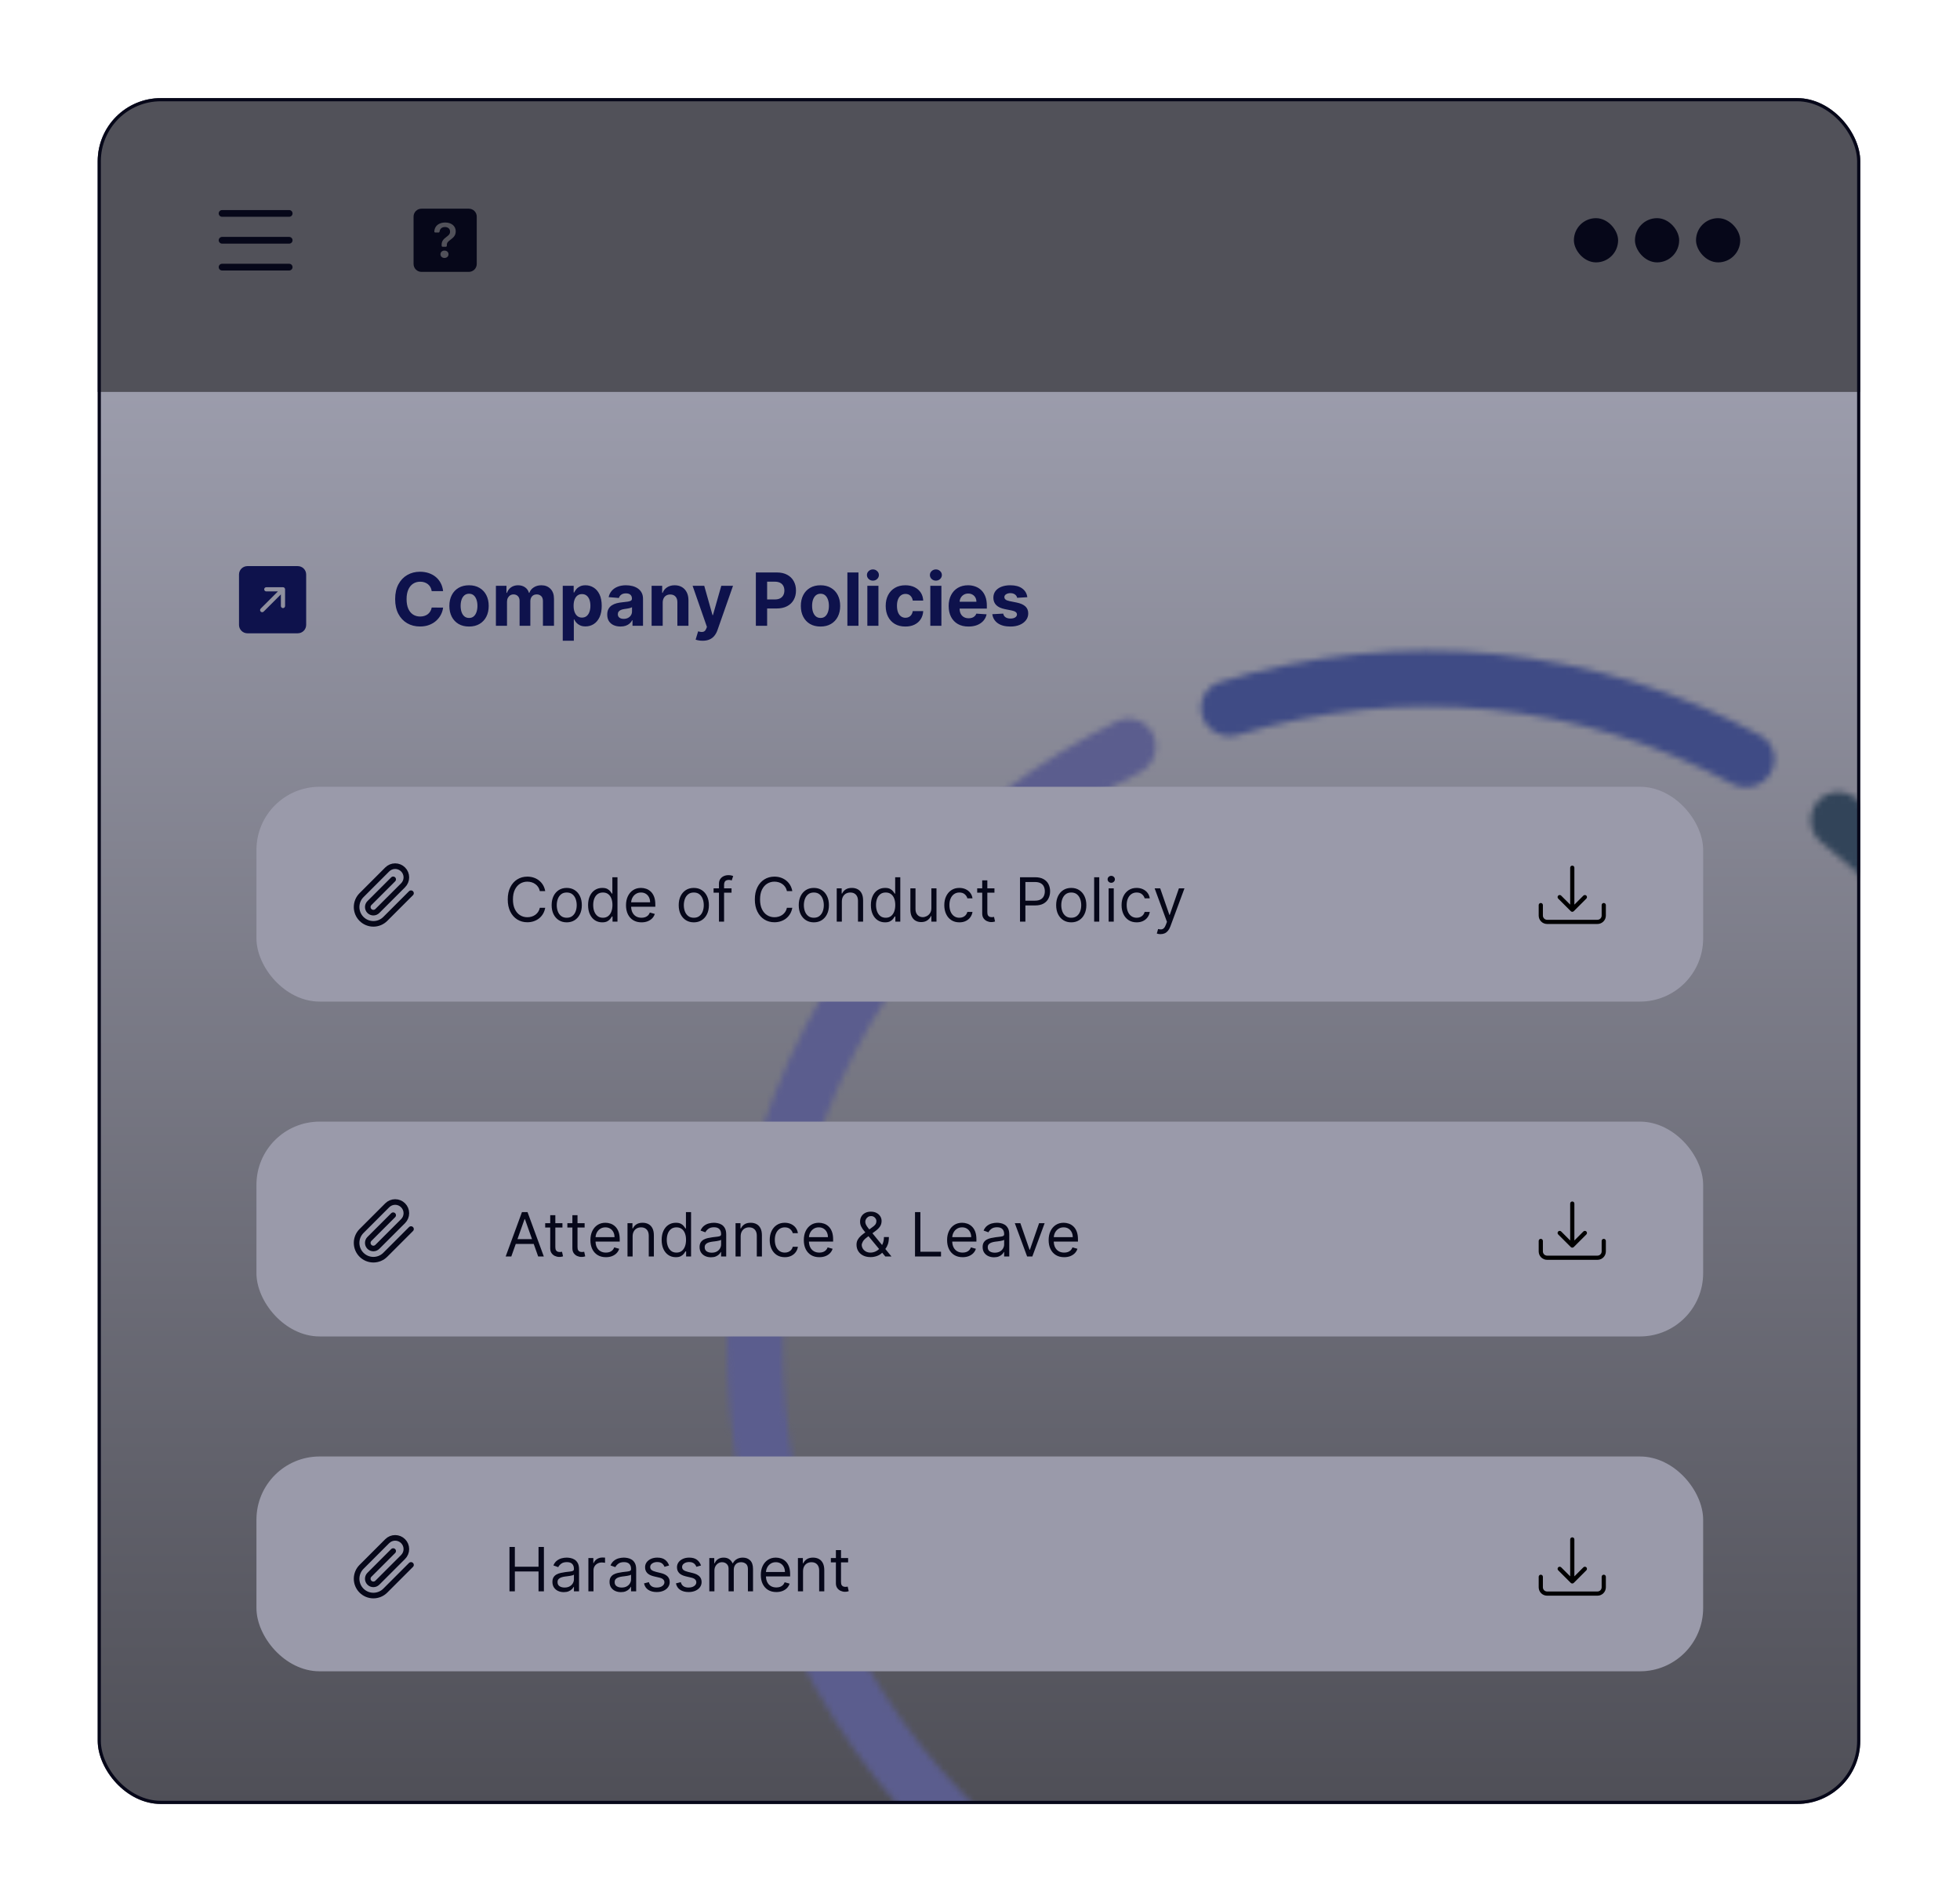 <svg width="321" height="311" viewBox="0 0 321 311" fill="none" xmlns="http://www.w3.org/2000/svg">
<g filter="url(#filter0_d_84_122)">
<g clip-path="url(#clip0_84_122)">
<rect x="16" y="14" width="288.665" height="279.353" rx="10.346" fill="url(#paint0_linear_84_122)"/>
<mask id="mask0_84_122" style="mask-type:luminance" maskUnits="userSpaceOnUse" x="196" y="104" width="95" height="23">
<path d="M196.959 115.394C196.114 113.015 197.357 110.391 199.767 109.641C214.351 105.109 229.709 103.539 244.937 105.044C260.164 106.548 274.919 111.093 288.333 118.391C290.552 119.598 291.256 122.415 289.961 124.582C288.667 126.751 285.863 127.449 283.641 126.25C271.386 119.637 257.925 115.517 244.038 114.146C230.149 112.773 216.144 114.179 202.831 118.267C200.416 119.008 197.805 117.775 196.959 115.394Z" fill="white"/>
</mask>
<g mask="url(#mask0_84_122)">
<path d="M196.959 115.394C196.114 113.015 197.357 110.391 199.767 109.641C214.351 105.109 229.709 103.539 244.937 105.044C260.164 106.548 274.919 111.093 288.333 118.391C290.552 119.598 291.256 122.415 289.961 124.582C288.667 126.751 285.863 127.449 283.641 126.25C271.386 119.637 257.925 115.517 244.038 114.146C230.149 112.773 216.144 114.179 202.831 118.267C200.416 119.008 197.805 117.775 196.959 115.394Z" stroke="#3F4B85" stroke-width="16" stroke-linecap="round"/>
</g>
<mask id="mask1_84_122" style="mask-type:luminance" maskUnits="userSpaceOnUse" x="296" y="127" width="50" height="74">
<path d="M297.428 129.521C298.901 127.471 301.767 126.997 303.756 128.552C325.16 145.268 339.916 169.069 345.371 195.673C345.878 198.148 344.179 200.501 341.687 200.91C339.194 201.318 336.854 199.625 336.338 197.154C331.285 172.94 317.854 151.277 298.415 135.983C296.43 134.422 295.953 131.572 297.428 129.521Z" fill="white"/>
</mask>
<g mask="url(#mask1_84_122)">
<path d="M297.428 129.521C298.901 127.471 301.766 126.997 303.755 128.552C325.16 145.268 339.916 169.069 345.371 195.673C345.878 198.148 344.179 200.501 341.686 200.91C339.194 201.318 336.854 199.625 336.337 197.154C331.285 172.94 317.853 151.277 298.414 135.983C296.429 134.422 295.953 131.572 297.428 129.521Z" stroke="#324459" stroke-width="16" stroke-linecap="round"/>
</g>
<mask id="mask2_84_122" style="mask-type:luminance" maskUnits="userSpaceOnUse" x="302" y="211" width="46" height="94">
<path d="M342.908 211.698C345.427 211.537 347.61 213.452 347.668 215.977C348.053 232.451 344.87 248.832 338.318 263.991C331.767 279.151 322.017 292.694 309.755 303.703C307.877 305.39 304.987 305.113 303.376 303.167C301.766 301.222 302.044 298.347 303.917 296.652C315.07 286.57 323.945 274.198 329.925 260.363C335.903 246.529 338.831 231.588 338.533 216.555C338.483 214.031 340.387 211.857 342.908 211.698Z" fill="white"/>
</mask>
<g mask="url(#mask2_84_122)">
<path d="M342.908 211.698C345.428 211.537 347.611 213.452 347.669 215.977C348.053 232.451 344.87 248.832 338.319 263.991C331.767 279.151 322.017 292.694 309.756 303.703C307.877 305.39 304.988 305.113 303.377 303.167C301.767 301.222 302.044 298.347 303.917 296.652C315.071 286.57 323.945 274.198 329.925 260.363C335.903 246.529 338.832 231.588 338.533 216.555C338.484 214.031 340.387 211.857 342.908 211.698Z" stroke="#072140" stroke-width="16" stroke-linecap="round"/>
</g>
<mask id="mask3_84_122" style="mask-type:luminance" maskUnits="userSpaceOnUse" x="119" y="115" width="178" height="218">
<path d="M295.869 308.855C297.307 310.931 296.795 313.788 294.663 315.142C282.535 322.843 269.052 328.197 254.916 330.909C239.281 333.907 223.193 333.607 207.682 330.029C192.169 326.45 177.576 319.671 164.836 310.125C152.095 300.579 141.489 288.478 133.697 274.597C125.905 260.715 121.097 245.359 119.583 229.511C118.069 213.665 119.881 197.676 124.904 182.569C129.927 167.463 138.05 153.573 148.751 141.786C158.428 131.131 170.02 122.409 182.911 116.067C185.176 114.951 187.883 116.001 188.905 118.309C189.929 120.619 188.882 123.312 186.62 124.433C174.893 130.256 164.342 138.221 155.521 147.934C145.676 158.777 138.203 171.557 133.582 185.455C128.961 199.352 127.294 214.062 128.687 228.642C130.08 243.221 134.502 257.349 141.672 270.12C148.841 282.892 158.599 294.025 170.319 302.806C182.041 311.589 195.466 317.825 209.737 321.118C224.008 324.41 238.81 324.687 253.193 321.927C266.079 319.455 278.375 314.598 289.451 307.617C291.588 306.271 294.431 306.779 295.869 308.855Z" fill="white"/>
</mask>
<g mask="url(#mask3_84_122)">
<path d="M295.869 308.855C297.307 310.931 296.795 313.788 294.663 315.142C282.535 322.843 269.052 328.197 254.916 330.909C239.281 333.907 223.193 333.607 207.682 330.029C192.169 326.45 177.576 319.671 164.836 310.125C152.095 300.579 141.489 288.478 133.697 274.597C125.905 260.715 121.097 245.359 119.583 229.511C118.069 213.665 119.881 197.676 124.904 182.569C129.927 167.463 138.05 153.573 148.751 141.786C158.428 131.131 170.02 122.409 182.911 116.067C185.176 114.951 187.883 116.001 188.905 118.309C189.929 120.619 188.882 123.312 186.62 124.433C174.893 130.256 164.342 138.221 155.521 147.934C145.676 158.777 138.203 171.557 133.582 185.455C128.961 199.352 127.294 214.062 128.687 228.642C130.08 243.221 134.502 257.349 141.672 270.12C148.841 282.892 158.599 294.025 170.319 302.806C182.041 311.589 195.466 317.825 209.737 321.118C224.008 324.41 238.81 324.687 253.193 321.927C266.079 319.455 278.375 314.598 289.451 307.617C291.588 306.271 294.431 306.779 295.869 308.855Z" stroke="#5B5D8E" stroke-width="16" stroke-linecap="round"/>
</g>
<rect width="413.857" height="49.663" transform="translate(16 12.447)" fill="#515159"/>
<path fill-rule="evenodd" clip-rule="evenodd" d="M35.82 41.676C35.82 41.53 35.878 41.391 35.981 41.288C36.084 41.184 36.224 41.127 36.37 41.127H47.363C47.509 41.127 47.648 41.184 47.752 41.288C47.855 41.391 47.912 41.53 47.912 41.676C47.912 41.822 47.855 41.962 47.752 42.065C47.648 42.168 47.509 42.226 47.363 42.226H36.37C36.224 42.226 36.084 42.168 35.981 42.065C35.878 41.962 35.82 41.822 35.82 41.676ZM35.82 37.279C35.82 37.133 35.878 36.993 35.981 36.89C36.084 36.787 36.224 36.729 36.37 36.729H47.363C47.509 36.729 47.648 36.787 47.752 36.89C47.855 36.993 47.912 37.133 47.912 37.279C47.912 37.425 47.855 37.565 47.752 37.668C47.648 37.771 47.509 37.829 47.363 37.829H36.37C36.224 37.829 36.084 37.771 35.981 37.668C35.878 37.565 35.82 37.425 35.82 37.279ZM35.82 32.882C35.82 32.736 35.878 32.596 35.981 32.493C36.084 32.39 36.224 32.332 36.37 32.332H47.363C47.509 32.332 47.648 32.39 47.752 32.493C47.855 32.596 47.912 32.736 47.912 32.882C47.912 33.028 47.855 33.167 47.752 33.27C47.648 33.373 47.509 33.431 47.363 33.431H36.37C36.224 33.431 36.084 33.373 35.981 33.27C35.878 33.167 35.82 33.028 35.82 32.882Z" fill="#060719"/>
<g clip-path="url(#clip1_84_122)">
<path fill-rule="evenodd" clip-rule="evenodd" d="M69.025 32.106C68.683 32.106 68.353 32.243 68.111 32.485C67.868 32.728 67.732 33.057 67.732 33.4V41.16C67.732 41.503 67.868 41.831 68.111 42.074C68.353 42.317 68.683 42.453 69.025 42.453H76.785C77.128 42.453 77.457 42.317 77.7 42.074C77.942 41.831 78.079 41.503 78.079 41.16V33.4C78.079 33.057 77.942 32.728 77.7 32.485C77.457 32.243 77.128 32.106 76.785 32.106H69.025ZM71.286 36.008C71.265 36.008 71.245 36.004 71.225 35.996C71.206 35.988 71.189 35.976 71.174 35.961C71.16 35.946 71.148 35.928 71.141 35.909C71.133 35.89 71.13 35.869 71.131 35.848C71.192 34.752 72.089 34.37 72.909 34.37C73.811 34.37 74.636 34.842 74.636 35.818C74.636 36.517 74.226 36.849 73.832 37.148C73.356 37.51 73.179 37.645 73.179 38.109V38.177C73.179 38.22 73.162 38.261 73.132 38.291C73.101 38.322 73.06 38.339 73.017 38.339H72.493C72.451 38.339 72.41 38.322 72.38 38.292C72.35 38.263 72.332 38.222 72.332 38.18L72.329 38.039C72.305 37.44 72.649 37.071 73.085 36.755C73.466 36.468 73.709 36.279 73.709 35.868C73.709 35.334 73.302 35.113 72.859 35.113C72.34 35.113 72.049 35.422 71.991 35.846C71.979 35.935 71.908 36.008 71.819 36.008H71.285H71.286ZM72.79 40.174C72.412 40.174 72.137 39.919 72.137 39.575C72.137 39.218 72.412 38.967 72.79 38.967C73.184 38.967 73.455 39.218 73.455 39.575C73.455 39.919 73.183 40.174 72.79 40.174V40.174Z" fill="#060719"/>
</g>
<rect x="277.765" y="33.658" width="7.242" height="7.242" rx="3.621" fill="#060719"/>
<rect x="267.765" y="33.658" width="7.242" height="7.242" rx="3.621" fill="#060719"/>
<rect x="257.765" y="33.658" width="7.242" height="7.242" rx="3.621" fill="#060719"/>
<path d="M72.57 94.735H70.703C70.669 94.494 70.6 94.279 70.495 94.092C70.389 93.901 70.255 93.74 70.09 93.606C69.925 93.473 69.735 93.37 69.519 93.299C69.306 93.228 69.074 93.193 68.824 93.193C68.372 93.193 67.979 93.305 67.644 93.529C67.308 93.751 67.049 94.075 66.864 94.501C66.679 94.924 66.587 95.439 66.587 96.044C66.587 96.666 66.679 97.189 66.864 97.612C67.051 98.035 67.313 98.355 67.648 98.571C67.983 98.787 68.371 98.894 68.811 98.894C69.058 98.894 69.287 98.862 69.497 98.796C69.71 98.731 69.899 98.636 70.064 98.511C70.229 98.383 70.365 98.228 70.473 98.046C70.584 97.865 70.661 97.657 70.703 97.424L72.57 97.433C72.522 97.833 72.401 98.22 72.208 98.592C72.017 98.961 71.76 99.292 71.436 99.585C71.115 99.875 70.732 100.105 70.286 100.275C69.843 100.443 69.341 100.527 68.781 100.527C68.003 100.527 67.307 100.35 66.694 99.998C66.083 99.646 65.6 99.136 65.245 98.468C64.892 97.801 64.716 96.993 64.716 96.044C64.716 95.092 64.895 94.282 65.253 93.615C65.611 92.947 66.097 92.439 66.71 92.089C67.324 91.737 68.014 91.561 68.781 91.561C69.287 91.561 69.756 91.632 70.188 91.774C70.622 91.916 71.007 92.123 71.343 92.396C71.678 92.666 71.951 92.997 72.161 93.389C72.374 93.781 72.51 94.23 72.57 94.735ZM76.816 100.535C76.154 100.535 75.582 100.394 75.099 100.113C74.619 99.829 74.248 99.434 73.987 98.928C73.725 98.42 73.595 97.831 73.595 97.16C73.595 96.484 73.725 95.893 73.987 95.387C74.248 94.879 74.619 94.484 75.099 94.203C75.582 93.919 76.154 93.776 76.816 93.776C77.478 93.776 78.049 93.919 78.529 94.203C79.012 94.484 79.385 94.879 79.646 95.387C79.907 95.893 80.038 96.484 80.038 97.16C80.038 97.831 79.907 98.42 79.646 98.928C79.385 99.434 79.012 99.829 78.529 100.113C78.049 100.394 77.478 100.535 76.816 100.535ZM76.825 99.129C77.126 99.129 77.377 99.044 77.579 98.873C77.781 98.7 77.933 98.464 78.035 98.166C78.14 97.868 78.193 97.528 78.193 97.147C78.193 96.767 78.14 96.427 78.035 96.129C77.933 95.831 77.781 95.595 77.579 95.421C77.377 95.248 77.126 95.162 76.825 95.162C76.521 95.162 76.265 95.248 76.058 95.421C75.853 95.595 75.698 95.831 75.593 96.129C75.491 96.427 75.44 96.767 75.44 97.147C75.44 97.528 75.491 97.868 75.593 98.166C75.698 98.464 75.853 98.7 76.058 98.873C76.265 99.044 76.521 99.129 76.825 99.129ZM81.218 100.407V93.862H82.948V95.017H83.025C83.162 94.633 83.389 94.331 83.707 94.109C84.025 93.887 84.406 93.776 84.849 93.776C85.298 93.776 85.68 93.889 85.995 94.113C86.311 94.335 86.521 94.636 86.626 95.017H86.694C86.828 94.642 87.069 94.342 87.419 94.118C87.771 93.89 88.187 93.776 88.667 93.776C89.278 93.776 89.774 93.971 90.154 94.36C90.538 94.747 90.73 95.295 90.73 96.005V100.407H88.919V96.363C88.919 96 88.822 95.727 88.629 95.545C88.436 95.363 88.194 95.272 87.904 95.272C87.575 95.272 87.318 95.377 87.133 95.588C86.948 95.795 86.856 96.069 86.856 96.41V100.407H85.096V96.325C85.096 96.004 85.004 95.748 84.819 95.558C84.637 95.368 84.397 95.272 84.099 95.272C83.897 95.272 83.716 95.323 83.554 95.426C83.394 95.525 83.268 95.666 83.174 95.848C83.081 96.026 83.034 96.237 83.034 96.478V100.407H81.218ZM92.164 102.862V93.862H93.953V94.961H94.034C94.114 94.785 94.229 94.606 94.38 94.424C94.533 94.24 94.732 94.086 94.976 93.964C95.223 93.839 95.53 93.776 95.897 93.776C96.374 93.776 96.814 93.901 97.218 94.151C97.621 94.399 97.944 94.772 98.185 95.272C98.426 95.769 98.547 96.393 98.547 97.143C98.547 97.873 98.429 98.49 98.194 98.993C97.96 99.493 97.642 99.872 97.239 100.13C96.838 100.386 96.389 100.514 95.892 100.514C95.54 100.514 95.24 100.456 94.993 100.339C94.749 100.223 94.549 100.076 94.392 99.9C94.236 99.721 94.117 99.541 94.034 99.359H93.979V102.862H92.164ZM93.941 97.135C93.941 97.524 93.995 97.863 94.103 98.153C94.21 98.443 94.367 98.669 94.571 98.831C94.776 98.99 95.024 99.069 95.317 99.069C95.612 99.069 95.862 98.988 96.067 98.826C96.272 98.662 96.426 98.434 96.531 98.144C96.639 97.852 96.694 97.515 96.694 97.135C96.694 96.757 96.641 96.424 96.536 96.137C96.431 95.85 96.276 95.626 96.071 95.464C95.867 95.302 95.615 95.221 95.317 95.221C95.022 95.221 94.772 95.299 94.567 95.456C94.365 95.612 94.21 95.833 94.103 96.12C93.995 96.407 93.941 96.745 93.941 97.135ZM101.624 100.531C101.206 100.531 100.834 100.458 100.507 100.313C100.181 100.166 99.922 99.948 99.732 99.662C99.544 99.372 99.451 99.011 99.451 98.579C99.451 98.216 99.517 97.91 99.651 97.663C99.784 97.416 99.966 97.217 100.196 97.066C100.426 96.916 100.688 96.802 100.98 96.725C101.276 96.649 101.586 96.595 101.909 96.564C102.29 96.524 102.597 96.487 102.83 96.453C103.063 96.416 103.232 96.362 103.337 96.291C103.442 96.22 103.495 96.115 103.495 95.975V95.95C103.495 95.68 103.409 95.471 103.239 95.323C103.071 95.176 102.833 95.102 102.523 95.102C102.196 95.102 101.936 95.174 101.743 95.319C101.55 95.461 101.422 95.64 101.36 95.856L99.681 95.72C99.766 95.322 99.933 94.978 100.184 94.689C100.434 94.396 100.756 94.171 101.151 94.015C101.549 93.856 102.009 93.776 102.532 93.776C102.895 93.776 103.243 93.819 103.576 93.904C103.911 93.99 104.208 94.122 104.466 94.301C104.728 94.48 104.934 94.71 105.084 94.991C105.235 95.269 105.31 95.603 105.31 95.993V100.407H103.588V99.5H103.537C103.432 99.704 103.291 99.885 103.115 100.041C102.939 100.194 102.728 100.315 102.48 100.403C102.233 100.488 101.948 100.531 101.624 100.531ZM102.144 99.278C102.411 99.278 102.647 99.225 102.851 99.12C103.056 99.012 103.216 98.868 103.333 98.686C103.449 98.504 103.507 98.298 103.507 98.068V97.373C103.451 97.41 103.372 97.444 103.273 97.475C103.176 97.504 103.067 97.531 102.945 97.556C102.823 97.579 102.701 97.6 102.578 97.62C102.456 97.637 102.345 97.653 102.246 97.667C102.033 97.698 101.847 97.748 101.688 97.816C101.529 97.885 101.405 97.977 101.317 98.093C101.229 98.207 101.185 98.349 101.185 98.519C101.185 98.767 101.274 98.956 101.453 99.086C101.635 99.214 101.865 99.278 102.144 99.278ZM108.534 96.623V100.407H106.718V93.862H108.448V95.017H108.525C108.67 94.636 108.913 94.335 109.254 94.113C109.595 93.889 110.008 93.776 110.494 93.776C110.948 93.776 111.345 93.876 111.683 94.075C112.021 94.274 112.284 94.558 112.471 94.927C112.659 95.294 112.752 95.731 112.752 96.24V100.407H110.937V96.564C110.94 96.163 110.838 95.85 110.63 95.626C110.423 95.399 110.137 95.285 109.774 95.285C109.529 95.285 109.313 95.338 109.126 95.443C108.941 95.548 108.796 95.701 108.691 95.903C108.589 96.102 108.537 96.342 108.534 96.623ZM115.07 102.862C114.839 102.862 114.624 102.843 114.422 102.806C114.223 102.772 114.058 102.728 113.927 102.674L114.337 101.319C114.55 101.384 114.741 101.42 114.912 101.426C115.085 101.431 115.234 101.392 115.359 101.306C115.487 101.221 115.591 101.076 115.67 100.872L115.777 100.595L113.429 93.862H115.338L116.693 98.669H116.761L118.129 93.862H120.051L117.507 101.115C117.385 101.467 117.219 101.774 117.008 102.035C116.801 102.299 116.538 102.502 116.22 102.644C115.902 102.789 115.518 102.862 115.07 102.862ZM123.791 100.407V91.68H127.235C127.897 91.68 128.461 91.806 128.926 92.059C129.392 92.309 129.747 92.657 129.992 93.103C130.239 93.546 130.363 94.058 130.363 94.637C130.363 95.217 130.238 95.728 129.988 96.171C129.738 96.615 129.375 96.96 128.901 97.207C128.429 97.454 127.858 97.578 127.188 97.578H124.993V96.099H126.889C127.245 96.099 127.537 96.038 127.767 95.916C128 95.791 128.174 95.619 128.287 95.4C128.404 95.178 128.462 94.924 128.462 94.637C128.462 94.348 128.404 94.095 128.287 93.879C128.174 93.66 128 93.491 127.767 93.372C127.534 93.25 127.239 93.189 126.881 93.189H125.637V100.407H123.791ZM134.379 100.535C133.717 100.535 133.144 100.394 132.662 100.113C132.181 99.829 131.811 99.434 131.549 98.928C131.288 98.42 131.157 97.831 131.157 97.16C131.157 96.484 131.288 95.893 131.549 95.387C131.811 94.879 132.181 94.484 132.662 94.203C133.144 93.919 133.717 93.776 134.379 93.776C135.041 93.776 135.612 93.919 136.092 94.203C136.575 94.484 136.947 94.879 137.208 95.387C137.47 95.893 137.6 96.484 137.6 97.16C137.6 97.831 137.47 98.42 137.208 98.928C136.947 99.434 136.575 99.829 136.092 100.113C135.612 100.394 135.041 100.535 134.379 100.535ZM134.387 99.129C134.688 99.129 134.94 99.044 135.142 98.873C135.343 98.7 135.495 98.464 135.598 98.166C135.703 97.868 135.755 97.528 135.755 97.147C135.755 96.767 135.703 96.427 135.598 96.129C135.495 95.831 135.343 95.595 135.142 95.421C134.94 95.248 134.688 95.162 134.387 95.162C134.083 95.162 133.828 95.248 133.62 95.421C133.416 95.595 133.261 95.831 133.156 96.129C133.054 96.427 133.002 96.767 133.002 97.147C133.002 97.528 133.054 97.868 133.156 98.166C133.261 98.464 133.416 98.7 133.62 98.873C133.828 99.044 134.083 99.129 134.387 99.129ZM140.596 91.68V100.407H138.781V91.68H140.596ZM142.05 100.407V93.862H143.866V100.407H142.05ZM142.962 93.018C142.692 93.018 142.461 92.928 142.268 92.75C142.077 92.568 141.982 92.35 141.982 92.098C141.982 91.848 142.077 91.633 142.268 91.454C142.461 91.272 142.692 91.181 142.962 91.181C143.232 91.181 143.462 91.272 143.653 91.454C143.846 91.633 143.942 91.848 143.942 92.098C143.942 92.35 143.846 92.568 143.653 92.75C143.462 92.928 143.232 93.018 142.962 93.018ZM148.277 100.535C147.607 100.535 147.03 100.393 146.547 100.109C146.067 99.822 145.698 99.424 145.439 98.916C145.184 98.407 145.056 97.822 145.056 97.16C145.056 96.49 145.185 95.901 145.443 95.396C145.705 94.887 146.076 94.491 146.556 94.207C147.036 93.92 147.607 93.776 148.269 93.776C148.84 93.776 149.34 93.88 149.769 94.088C150.198 94.295 150.537 94.586 150.787 94.961C151.037 95.336 151.175 95.776 151.201 96.282H149.488C149.439 95.956 149.311 95.693 149.104 95.494C148.899 95.292 148.631 95.191 148.299 95.191C148.017 95.191 147.772 95.268 147.561 95.421C147.354 95.572 147.192 95.792 147.076 96.082C146.959 96.372 146.901 96.723 146.901 97.135C146.901 97.552 146.958 97.907 147.071 98.2C147.188 98.493 147.351 98.716 147.561 98.869C147.772 99.022 148.017 99.099 148.299 99.099C148.506 99.099 148.692 99.056 148.857 98.971C149.024 98.886 149.162 98.762 149.27 98.6C149.381 98.436 149.453 98.238 149.488 98.008H151.201C151.172 98.508 151.036 98.948 150.791 99.329C150.55 99.707 150.216 100.002 149.79 100.215C149.364 100.429 148.86 100.535 148.277 100.535ZM152.363 100.407V93.862H154.178V100.407H152.363ZM153.275 93.018C153.005 93.018 152.773 92.928 152.58 92.75C152.39 92.568 152.295 92.35 152.295 92.098C152.295 91.848 152.39 91.633 152.58 91.454C152.773 91.272 153.005 91.181 153.275 91.181C153.545 91.181 153.775 91.272 153.965 91.454C154.158 91.633 154.255 91.848 154.255 92.098C154.255 92.35 154.158 92.568 153.965 92.75C153.775 92.928 153.545 93.018 153.275 93.018ZM158.615 100.535C157.942 100.535 157.363 100.399 156.877 100.126C156.394 99.85 156.022 99.461 155.76 98.958C155.499 98.453 155.368 97.855 155.368 97.164C155.368 96.491 155.499 95.9 155.76 95.392C156.022 94.883 156.389 94.487 156.864 94.203C157.341 93.919 157.901 93.776 158.543 93.776C158.975 93.776 159.377 93.846 159.749 93.985C160.124 94.122 160.451 94.328 160.729 94.603C161.01 94.879 161.229 95.225 161.385 95.643C161.541 96.058 161.62 96.544 161.62 97.1V97.599H156.093V96.474H159.911C159.911 96.213 159.854 95.981 159.74 95.779C159.627 95.578 159.469 95.42 159.267 95.306C159.068 95.19 158.837 95.132 158.573 95.132C158.297 95.132 158.053 95.196 157.84 95.323C157.63 95.448 157.465 95.618 157.345 95.831C157.226 96.041 157.165 96.275 157.162 96.534V97.603C157.162 97.927 157.222 98.207 157.341 98.443C157.463 98.678 157.635 98.86 157.857 98.988C158.078 99.116 158.341 99.18 158.645 99.18C158.847 99.18 159.032 99.151 159.199 99.095C159.367 99.038 159.51 98.953 159.63 98.839C159.749 98.725 159.84 98.586 159.902 98.421L161.581 98.532C161.496 98.936 161.321 99.288 161.057 99.589C160.796 99.887 160.458 100.12 160.043 100.288C159.631 100.453 159.155 100.535 158.615 100.535ZM168.25 95.728L166.588 95.831C166.56 95.689 166.499 95.561 166.405 95.447C166.311 95.331 166.188 95.238 166.034 95.17C165.884 95.099 165.703 95.064 165.493 95.064C165.212 95.064 164.975 95.123 164.782 95.243C164.588 95.359 164.492 95.515 164.492 95.711C164.492 95.868 164.554 96 164.679 96.108C164.804 96.216 165.019 96.302 165.323 96.368L166.507 96.606C167.144 96.737 167.618 96.947 167.931 97.237C168.243 97.526 168.399 97.907 168.399 98.379C168.399 98.808 168.273 99.184 168.02 99.508C167.77 99.832 167.426 100.085 166.989 100.267C166.554 100.446 166.053 100.535 165.485 100.535C164.618 100.535 163.928 100.355 163.414 99.994C162.902 99.63 162.603 99.136 162.514 98.511L164.3 98.417C164.354 98.681 164.485 98.883 164.692 99.022C164.899 99.159 165.165 99.227 165.489 99.227C165.807 99.227 166.063 99.166 166.256 99.044C166.452 98.919 166.551 98.758 166.554 98.562C166.551 98.397 166.482 98.262 166.345 98.157C166.209 98.049 165.999 97.967 165.715 97.91L164.581 97.684C163.942 97.556 163.466 97.335 163.154 97.019C162.844 96.704 162.689 96.302 162.689 95.814C162.689 95.393 162.803 95.031 163.03 94.727C163.26 94.423 163.583 94.189 163.997 94.024C164.415 93.859 164.904 93.776 165.463 93.776C166.29 93.776 166.941 93.951 167.415 94.301C167.892 94.65 168.171 95.126 168.25 95.728Z" fill="#0E124C"/>
<g clip-path="url(#clip2_84_122)">
<path fill-rule="evenodd" clip-rule="evenodd" d="M50.143 92.015C50.143 91.65 49.998 91.3 49.741 91.042C49.483 90.784 49.133 90.64 48.768 90.64L40.518 90.64C40.154 90.64 39.804 90.784 39.546 91.042C39.288 91.3 39.143 91.65 39.143 92.015L39.143 100.265C39.143 100.629 39.288 100.979 39.546 101.237C39.804 101.495 40.154 101.64 40.518 101.64L48.768 101.64C49.133 101.64 49.483 101.495 49.741 101.237C49.998 100.979 50.143 100.629 50.143 100.265L50.143 92.015ZM42.699 97.598C42.666 97.629 42.64 97.668 42.622 97.709C42.604 97.751 42.594 97.796 42.594 97.842C42.594 97.888 42.602 97.933 42.62 97.975C42.637 98.017 42.663 98.056 42.695 98.088C42.727 98.12 42.766 98.146 42.808 98.163C42.85 98.18 42.895 98.189 42.941 98.189C42.986 98.188 43.032 98.179 43.074 98.161C43.115 98.143 43.153 98.117 43.185 98.084L46.001 95.268L46.001 97.171C46.001 97.262 46.037 97.35 46.102 97.414C46.166 97.478 46.254 97.515 46.345 97.515C46.436 97.515 46.523 97.478 46.588 97.414C46.652 97.35 46.689 97.262 46.689 97.171L46.689 94.438C46.689 94.347 46.652 94.26 46.588 94.195C46.523 94.131 46.436 94.094 46.345 94.094L43.612 94.094C43.521 94.094 43.434 94.131 43.369 94.195C43.304 94.26 43.268 94.347 43.268 94.438C43.268 94.529 43.304 94.617 43.369 94.681C43.434 94.746 43.521 94.782 43.612 94.782L45.515 94.782L42.699 97.598Z" fill="#0E124C"/>
</g>
<g clip-path="url(#clip3_84_122)">
<rect x="42" y="126.775" width="236.933" height="35.178" rx="10.346" fill="#9A9AAA"/>
<path d="M89.292 143.862H88.411C88.359 143.609 88.268 143.386 88.138 143.195C88.01 143.003 87.854 142.842 87.669 142.712C87.487 142.579 87.284 142.48 87.062 142.413C86.839 142.347 86.607 142.314 86.366 142.314C85.926 142.314 85.527 142.425 85.169 142.648C84.814 142.87 84.531 143.198 84.32 143.631C84.112 144.065 84.008 144.596 84.008 145.226C84.008 145.856 84.112 146.387 84.32 146.82C84.531 147.254 84.814 147.582 85.169 147.804C85.527 148.027 85.926 148.138 86.366 148.138C86.607 148.138 86.839 148.105 87.062 148.038C87.284 147.972 87.487 147.874 87.669 147.744C87.854 147.611 88.01 147.449 88.138 147.257C88.268 147.063 88.359 146.841 88.411 146.59H89.292C89.226 146.961 89.105 147.294 88.93 147.587C88.755 147.881 88.537 148.131 88.276 148.337C88.016 148.54 87.724 148.695 87.399 148.802C87.077 148.908 86.733 148.962 86.366 148.962C85.746 148.962 85.194 148.81 84.711 148.507C84.228 148.204 83.848 147.773 83.571 147.215C83.294 146.656 83.156 145.993 83.156 145.226C83.156 144.459 83.294 143.796 83.571 143.237C83.848 142.679 84.228 142.248 84.711 141.945C85.194 141.642 85.746 141.49 86.366 141.49C86.733 141.49 87.077 141.543 87.399 141.65C87.724 141.756 88.016 141.913 88.276 142.119C88.537 142.322 88.755 142.571 88.93 142.864C89.105 143.156 89.226 143.488 89.292 143.862ZM92.817 148.976C92.325 148.976 91.893 148.859 91.521 148.624C91.152 148.39 90.863 148.062 90.655 147.641C90.449 147.219 90.346 146.727 90.346 146.163C90.346 145.595 90.449 145.099 90.655 144.676C90.863 144.252 91.152 143.923 91.521 143.688C91.893 143.454 92.325 143.337 92.817 143.337C93.31 143.337 93.741 143.454 94.11 143.688C94.482 143.923 94.771 144.252 94.977 144.676C95.185 145.099 95.289 145.595 95.289 146.163C95.289 146.727 95.185 147.219 94.977 147.641C94.771 148.062 94.482 148.39 94.11 148.624C93.741 148.859 93.31 148.976 92.817 148.976ZM92.817 148.223C93.192 148.223 93.499 148.127 93.741 147.935C93.982 147.744 94.161 147.492 94.277 147.179C94.393 146.867 94.451 146.528 94.451 146.163C94.451 145.799 94.393 145.459 94.277 145.144C94.161 144.829 93.982 144.575 93.741 144.381C93.499 144.187 93.192 144.09 92.817 144.09C92.443 144.09 92.136 144.187 91.894 144.381C91.653 144.575 91.474 144.829 91.358 145.144C91.242 145.459 91.184 145.799 91.184 146.163C91.184 146.528 91.242 146.867 91.358 147.179C91.474 147.492 91.653 147.744 91.894 147.935C92.136 148.127 92.443 148.223 92.817 148.223ZM98.628 148.976C98.173 148.976 97.772 148.861 97.424 148.631C97.076 148.399 96.804 148.073 96.607 147.651C96.411 147.228 96.313 146.727 96.313 146.149C96.313 145.576 96.411 145.079 96.607 144.658C96.804 144.236 97.077 143.911 97.428 143.681C97.778 143.452 98.183 143.337 98.642 143.337C98.997 143.337 99.278 143.396 99.484 143.514C99.692 143.63 99.851 143.763 99.96 143.912C100.071 144.059 100.157 144.18 100.219 144.274H100.29V141.59H101.128V148.862H100.318V148.024H100.219C100.157 148.124 100.07 148.249 99.956 148.401C99.843 148.55 99.68 148.684 99.47 148.802C99.259 148.918 98.978 148.976 98.628 148.976ZM98.742 148.223C99.078 148.223 99.362 148.136 99.594 147.96C99.826 147.783 100.002 147.538 100.123 147.225C100.244 146.91 100.304 146.547 100.304 146.135C100.304 145.728 100.245 145.372 100.127 145.066C100.008 144.758 99.833 144.519 99.601 144.349C99.369 144.176 99.082 144.09 98.742 144.09C98.386 144.09 98.091 144.181 97.854 144.363C97.62 144.543 97.443 144.788 97.325 145.098C97.209 145.406 97.151 145.752 97.151 146.135C97.151 146.523 97.21 146.876 97.328 147.193C97.449 147.508 97.627 147.759 97.861 147.946C98.098 148.131 98.391 148.223 98.742 148.223ZM105.066 148.976C104.541 148.976 104.087 148.86 103.706 148.628C103.327 148.394 103.035 148.067 102.829 147.648C102.625 147.226 102.524 146.736 102.524 146.178C102.524 145.619 102.625 145.127 102.829 144.7C103.035 144.272 103.321 143.938 103.688 143.699C104.058 143.457 104.489 143.337 104.981 143.337C105.265 143.337 105.546 143.384 105.823 143.479C106.1 143.573 106.352 143.727 106.579 143.94C106.806 144.151 106.987 144.43 107.122 144.778C107.257 145.127 107.325 145.555 107.325 146.064V146.419H103.12V145.695H106.472C106.472 145.387 106.411 145.112 106.288 144.871C106.167 144.629 105.994 144.439 105.769 144.299C105.547 144.159 105.284 144.09 104.981 144.09C104.647 144.09 104.358 144.172 104.114 144.338C103.873 144.502 103.687 144.715 103.557 144.977C103.427 145.24 103.362 145.522 103.362 145.823V146.305C103.362 146.717 103.433 147.067 103.575 147.353C103.719 147.637 103.919 147.854 104.175 148.003C104.431 148.15 104.728 148.223 105.066 148.223C105.286 148.223 105.485 148.192 105.663 148.131C105.843 148.067 105.998 147.972 106.128 147.847C106.258 147.719 106.359 147.56 106.43 147.371L107.239 147.598C107.154 147.873 107.011 148.114 106.81 148.323C106.609 148.528 106.36 148.689 106.064 148.805C105.768 148.919 105.436 148.976 105.066 148.976ZM113.628 148.976C113.136 148.976 112.703 148.859 112.332 148.624C111.962 148.39 111.674 148.062 111.465 147.641C111.259 147.219 111.156 146.727 111.156 146.163C111.156 145.595 111.259 145.099 111.465 144.676C111.674 144.252 111.962 143.923 112.332 143.688C112.703 143.454 113.136 143.337 113.628 143.337C114.12 143.337 114.551 143.454 114.921 143.688C115.292 143.923 115.581 144.252 115.787 144.676C115.995 145.099 116.1 145.595 116.1 146.163C116.1 146.727 115.995 147.219 115.787 147.641C115.581 148.062 115.292 148.39 114.921 148.624C114.551 148.859 114.12 148.976 113.628 148.976ZM113.628 148.223C114.002 148.223 114.31 148.127 114.551 147.935C114.793 147.744 114.971 147.492 115.087 147.179C115.203 146.867 115.261 146.528 115.261 146.163C115.261 145.799 115.203 145.459 115.087 145.144C114.971 144.829 114.793 144.575 114.551 144.381C114.31 144.187 114.002 144.09 113.628 144.09C113.254 144.09 112.946 144.187 112.705 144.381C112.463 144.575 112.284 144.829 112.168 145.144C112.052 145.459 111.994 145.799 111.994 146.163C111.994 146.528 112.052 146.867 112.168 147.179C112.284 147.492 112.463 147.744 112.705 147.935C112.946 148.127 113.254 148.223 113.628 148.223ZM119.808 143.408V144.118H116.867V143.408H119.808ZM117.748 148.862V142.655C117.748 142.342 117.822 142.082 117.968 141.874C118.115 141.665 118.306 141.509 118.54 141.405C118.774 141.301 119.022 141.249 119.282 141.249C119.488 141.249 119.656 141.265 119.787 141.298C119.917 141.332 120.014 141.362 120.078 141.391L119.836 142.115C119.794 142.101 119.734 142.083 119.659 142.062C119.585 142.041 119.488 142.03 119.367 142.03C119.091 142.03 118.89 142.1 118.767 142.239C118.647 142.379 118.586 142.584 118.586 142.854V148.862H117.748ZM129.761 143.862H128.88C128.828 143.609 128.737 143.386 128.607 143.195C128.479 143.003 128.323 142.842 128.138 142.712C127.956 142.579 127.753 142.48 127.531 142.413C127.308 142.347 127.076 142.314 126.835 142.314C126.394 142.314 125.995 142.425 125.638 142.648C125.283 142.87 125 143.198 124.789 143.631C124.581 144.065 124.477 144.596 124.477 145.226C124.477 145.856 124.581 146.387 124.789 146.82C125 147.254 125.283 147.582 125.638 147.804C125.995 148.027 126.394 148.138 126.835 148.138C127.076 148.138 127.308 148.105 127.531 148.038C127.753 147.972 127.956 147.874 128.138 147.744C128.323 147.611 128.479 147.449 128.607 147.257C128.737 147.063 128.828 146.841 128.88 146.59H129.761C129.694 146.961 129.574 147.294 129.399 147.587C129.223 147.881 129.006 148.131 128.745 148.337C128.485 148.54 128.192 148.695 127.868 148.802C127.546 148.908 127.202 148.962 126.835 148.962C126.214 148.962 125.663 148.81 125.18 148.507C124.697 148.204 124.317 147.773 124.04 147.215C123.763 146.656 123.624 145.993 123.624 145.226C123.624 144.459 123.763 143.796 124.04 143.237C124.317 142.679 124.697 142.248 125.18 141.945C125.663 141.642 126.214 141.49 126.835 141.49C127.202 141.49 127.546 141.543 127.868 141.65C128.192 141.756 128.485 141.913 128.745 142.119C129.006 142.322 129.223 142.571 129.399 142.864C129.574 143.156 129.694 143.488 129.761 143.862ZM133.286 148.976C132.794 148.976 132.362 148.859 131.99 148.624C131.621 148.39 131.332 148.062 131.124 147.641C130.918 147.219 130.815 146.727 130.815 146.163C130.815 145.595 130.918 145.099 131.124 144.676C131.332 144.252 131.621 143.923 131.99 143.688C132.362 143.454 132.794 143.337 133.286 143.337C133.779 143.337 134.209 143.454 134.579 143.688C134.95 143.923 135.239 144.252 135.445 144.676C135.654 145.099 135.758 145.595 135.758 146.163C135.758 146.727 135.654 147.219 135.445 147.641C135.239 148.062 134.95 148.39 134.579 148.624C134.209 148.859 133.779 148.976 133.286 148.976ZM133.286 148.223C133.66 148.223 133.968 148.127 134.209 147.935C134.451 147.744 134.63 147.492 134.746 147.179C134.862 146.867 134.92 146.528 134.92 146.163C134.92 145.799 134.862 145.459 134.746 145.144C134.63 144.829 134.451 144.575 134.209 144.381C133.968 144.187 133.66 144.09 133.286 144.09C132.912 144.09 132.604 144.187 132.363 144.381C132.121 144.575 131.943 144.829 131.827 145.144C131.711 145.459 131.653 145.799 131.653 146.163C131.653 146.528 131.711 146.867 131.827 147.179C131.943 147.492 132.121 147.744 132.363 147.935C132.604 148.127 132.912 148.223 133.286 148.223ZM137.875 145.581V148.862H137.037V143.408H137.847V144.26H137.918C138.046 143.983 138.24 143.761 138.5 143.592C138.761 143.422 139.097 143.337 139.509 143.337C139.878 143.337 140.201 143.412 140.478 143.564C140.755 143.713 140.971 143.94 141.124 144.246C141.278 144.549 141.355 144.932 141.355 145.396V148.862H140.517V145.453C140.517 145.025 140.406 144.691 140.183 144.452C139.961 144.21 139.655 144.09 139.267 144.09C139 144.09 138.761 144.148 138.55 144.264C138.342 144.38 138.177 144.549 138.056 144.771C137.936 144.994 137.875 145.264 137.875 145.581ZM144.946 148.976C144.492 148.976 144.091 148.861 143.742 148.631C143.394 148.399 143.122 148.073 142.926 147.651C142.729 147.228 142.631 146.727 142.631 146.149C142.631 145.576 142.729 145.079 142.926 144.658C143.122 144.236 143.396 143.911 143.746 143.681C144.096 143.452 144.501 143.337 144.961 143.337C145.316 143.337 145.596 143.396 145.802 143.514C146.01 143.63 146.169 143.763 146.278 143.912C146.389 144.059 146.476 144.18 146.537 144.274H146.608V141.59H147.446V148.862H146.637V148.024H146.537C146.476 148.124 146.388 148.249 146.274 148.401C146.161 148.55 145.999 148.684 145.788 148.802C145.577 148.918 145.297 148.976 144.946 148.976ZM145.06 148.223C145.396 148.223 145.68 148.136 145.912 147.96C146.144 147.783 146.321 147.538 146.441 147.225C146.562 146.91 146.622 146.547 146.622 146.135C146.622 145.728 146.563 145.372 146.445 145.066C146.327 144.758 146.151 144.519 145.919 144.349C145.687 144.176 145.401 144.09 145.06 144.09C144.705 144.09 144.409 144.181 144.172 144.363C143.938 144.543 143.761 144.788 143.643 145.098C143.527 145.406 143.469 145.752 143.469 146.135C143.469 146.523 143.528 146.876 143.647 147.193C143.767 147.508 143.945 147.759 144.179 147.946C144.416 148.131 144.71 148.223 145.06 148.223ZM152.535 146.632V143.408H153.373V148.862H152.535V147.939H152.478C152.35 148.216 152.152 148.452 151.882 148.646C151.612 148.837 151.271 148.933 150.859 148.933C150.518 148.933 150.215 148.859 149.95 148.71C149.685 148.558 149.476 148.331 149.325 148.028C149.173 147.722 149.098 147.338 149.098 146.874V143.408H149.936V146.817C149.936 147.215 150.047 147.532 150.269 147.769C150.494 148.005 150.781 148.124 151.129 148.124C151.337 148.124 151.549 148.07 151.765 147.964C151.982 147.857 152.165 147.694 152.311 147.474C152.461 147.254 152.535 146.973 152.535 146.632ZM157.124 148.976C156.613 148.976 156.172 148.855 155.803 148.614C155.434 148.372 155.15 148.04 154.951 147.616C154.752 147.192 154.652 146.708 154.652 146.163C154.652 145.609 154.754 145.121 154.958 144.697C155.164 144.271 155.45 143.938 155.817 143.699C156.187 143.457 156.617 143.337 157.11 143.337C157.493 143.337 157.839 143.408 158.147 143.55C158.455 143.692 158.707 143.891 158.903 144.146C159.1 144.402 159.222 144.7 159.269 145.041H158.431C158.367 144.793 158.225 144.573 158.005 144.381C157.787 144.187 157.493 144.09 157.124 144.09C156.797 144.09 156.511 144.175 156.265 144.345C156.021 144.513 155.83 144.751 155.693 145.059C155.558 145.364 155.491 145.723 155.491 146.135C155.491 146.556 155.557 146.923 155.689 147.236C155.824 147.548 156.014 147.791 156.258 147.964C156.504 148.137 156.793 148.223 157.124 148.223C157.342 148.223 157.54 148.185 157.717 148.109C157.895 148.034 158.045 147.925 158.168 147.783C158.291 147.641 158.379 147.47 158.431 147.271H159.269C159.222 147.593 159.104 147.883 158.917 148.141C158.733 148.397 158.488 148.601 158.182 148.752C157.879 148.901 157.527 148.976 157.124 148.976ZM162.866 143.408V144.118H160.04V143.408H162.866ZM160.863 142.101H161.701V147.3C161.701 147.537 161.736 147.714 161.804 147.832C161.875 147.948 161.965 148.027 162.074 148.067C162.186 148.105 162.303 148.124 162.426 148.124C162.518 148.124 162.594 148.119 162.653 148.109C162.712 148.098 162.76 148.088 162.795 148.081L162.966 148.834C162.909 148.855 162.83 148.877 162.728 148.898C162.626 148.921 162.497 148.933 162.341 148.933C162.104 148.933 161.872 148.882 161.645 148.781C161.42 148.679 161.233 148.524 161.084 148.315C160.937 148.107 160.863 147.844 160.863 147.527V142.101ZM167.053 148.862V141.59H169.51C170.081 141.59 170.547 141.693 170.91 141.899C171.274 142.102 171.544 142.378 171.719 142.726C171.894 143.074 171.982 143.462 171.982 143.891C171.982 144.319 171.894 144.709 171.719 145.059C171.546 145.409 171.279 145.689 170.917 145.897C170.554 146.103 170.09 146.206 169.525 146.206H167.763V145.425H169.496C169.887 145.425 170.201 145.357 170.437 145.222C170.674 145.087 170.846 144.905 170.952 144.676C171.061 144.444 171.116 144.182 171.116 143.891C171.116 143.6 171.061 143.339 170.952 143.109C170.846 142.88 170.673 142.7 170.434 142.57C170.195 142.437 169.877 142.371 169.482 142.371H167.934V148.862H167.053ZM175.444 148.976C174.952 148.976 174.52 148.859 174.148 148.624C173.779 148.39 173.49 148.062 173.282 147.641C173.076 147.219 172.973 146.727 172.973 146.163C172.973 145.595 173.076 145.099 173.282 144.676C173.49 144.252 173.779 143.923 174.148 143.688C174.52 143.454 174.952 143.337 175.444 143.337C175.937 143.337 176.368 143.454 176.737 143.688C177.109 143.923 177.398 144.252 177.603 144.676C177.812 145.099 177.916 145.595 177.916 146.163C177.916 146.727 177.812 147.219 177.603 147.641C177.398 148.062 177.109 148.39 176.737 148.624C176.368 148.859 175.937 148.976 175.444 148.976ZM175.444 148.223C175.818 148.223 176.126 148.127 176.368 147.935C176.609 147.744 176.788 147.492 176.904 147.179C177.02 146.867 177.078 146.528 177.078 146.163C177.078 145.799 177.02 145.459 176.904 145.144C176.788 144.829 176.609 144.575 176.368 144.381C176.126 144.187 175.818 144.09 175.444 144.09C175.07 144.09 174.763 144.187 174.521 144.381C174.28 144.575 174.101 144.829 173.985 145.144C173.869 145.459 173.811 145.799 173.811 146.163C173.811 146.528 173.869 146.867 173.985 147.179C174.101 147.492 174.28 147.744 174.521 147.935C174.763 148.127 175.07 148.223 175.444 148.223ZM180.033 141.59V148.862H179.195V141.59H180.033ZM181.568 148.862V143.408H182.406V148.862H181.568ZM181.994 142.499C181.831 142.499 181.69 142.443 181.572 142.332C181.456 142.22 181.398 142.087 181.398 141.93C181.398 141.774 181.456 141.64 181.572 141.529C181.69 141.418 181.831 141.362 181.994 141.362C182.158 141.362 182.297 141.418 182.413 141.529C182.532 141.64 182.591 141.774 182.591 141.93C182.591 142.087 182.532 142.22 182.413 142.332C182.297 142.443 182.158 142.499 181.994 142.499ZM186.157 148.976C185.646 148.976 185.206 148.855 184.836 148.614C184.467 148.372 184.183 148.04 183.984 147.616C183.785 147.192 183.686 146.708 183.686 146.163C183.686 145.609 183.787 145.121 183.991 144.697C184.197 144.271 184.484 143.938 184.85 143.699C185.22 143.457 185.651 143.337 186.143 143.337C186.527 143.337 186.872 143.408 187.18 143.55C187.488 143.692 187.74 143.891 187.936 144.146C188.133 144.402 188.255 144.7 188.302 145.041H187.464C187.4 144.793 187.258 144.573 187.038 144.381C186.82 144.187 186.527 144.09 186.157 144.09C185.831 144.09 185.544 144.175 185.298 144.345C185.054 144.513 184.863 144.751 184.726 145.059C184.591 145.364 184.524 145.723 184.524 146.135C184.524 146.556 184.59 146.923 184.723 147.236C184.858 147.548 185.047 147.791 185.291 147.964C185.537 148.137 185.826 148.223 186.157 148.223C186.375 148.223 186.573 148.185 186.75 148.109C186.928 148.034 187.078 147.925 187.201 147.783C187.324 147.641 187.412 147.47 187.464 147.271H188.302C188.255 147.593 188.138 147.883 187.951 148.141C187.766 148.397 187.521 148.601 187.216 148.752C186.912 148.901 186.56 148.976 186.157 148.976ZM190.067 150.908C189.925 150.908 189.798 150.896 189.687 150.872C189.576 150.851 189.499 150.83 189.456 150.808L189.669 150.07C189.873 150.122 190.053 150.141 190.209 150.127C190.365 150.112 190.504 150.042 190.625 149.917C190.748 149.794 190.86 149.594 190.962 149.317L191.118 148.891L189.101 143.408H190.01L191.516 147.754H191.573L193.078 143.408H193.988L191.672 149.658C191.568 149.939 191.439 150.173 191.285 150.357C191.131 150.544 190.952 150.683 190.749 150.773C190.548 150.863 190.32 150.908 190.067 150.908Z" fill="#060719"/>
<g clip-path="url(#clip4_84_122)">
<path d="M67.312 144.204L63.099 148.416C62.584 148.932 61.884 149.222 61.154 149.222C60.424 149.222 59.724 148.932 59.208 148.416C58.692 147.9 58.402 147.2 58.402 146.47C58.402 145.741 58.692 145.041 59.208 144.525L63.42 140.313C63.764 139.969 64.231 139.775 64.717 139.775C65.204 139.775 65.671 139.969 66.014 140.313C66.359 140.657 66.552 141.123 66.552 141.61C66.552 142.096 66.359 142.563 66.014 142.907L61.798 147.119C61.626 147.291 61.392 147.388 61.149 147.388C60.906 147.388 60.673 147.291 60.501 147.119C60.329 146.947 60.232 146.714 60.232 146.47C60.232 146.227 60.329 145.994 60.501 145.822L64.392 141.935" stroke="#060719" stroke-width="0.917" stroke-linecap="round" stroke-linejoin="round"/>
</g>
<g clip-path="url(#clip5_84_122)">
<path fill-rule="evenodd" clip-rule="evenodd" d="M252.344 145.807C252.435 145.807 252.522 145.843 252.587 145.907C252.651 145.972 252.688 146.059 252.688 146.15V147.869C252.688 148.051 252.76 148.226 252.889 148.355C253.018 148.484 253.193 148.557 253.375 148.557H261.625C261.807 148.557 261.982 148.484 262.111 148.355C262.24 148.226 262.312 148.051 262.312 147.869V146.15C262.312 146.059 262.349 145.972 262.413 145.907C262.478 145.843 262.565 145.807 262.656 145.807C262.747 145.807 262.835 145.843 262.899 145.907C262.964 145.972 263 146.059 263 146.15V147.869C263 148.234 262.855 148.584 262.597 148.841C262.339 149.099 261.99 149.244 261.625 149.244H253.375C253.01 149.244 252.661 149.099 252.403 148.841C252.145 148.584 252 148.234 252 147.869V146.15C252 146.059 252.036 145.972 252.101 145.907C252.165 145.843 252.253 145.807 252.344 145.807V145.807Z" fill="black"/>
<path fill-rule="evenodd" clip-rule="evenodd" d="M257.257 147.15C257.289 147.182 257.327 147.207 257.369 147.224C257.41 147.242 257.455 147.251 257.5 147.251C257.546 147.251 257.59 147.242 257.632 147.224C257.674 147.207 257.712 147.182 257.744 147.15L259.806 145.087C259.871 145.023 259.907 144.935 259.907 144.844C259.907 144.752 259.871 144.665 259.806 144.6C259.742 144.536 259.654 144.5 259.563 144.5C259.472 144.5 259.384 144.536 259.32 144.6L257.844 146.076V140.031C257.844 139.94 257.808 139.853 257.744 139.788C257.679 139.724 257.592 139.688 257.5 139.688C257.409 139.688 257.322 139.724 257.257 139.788C257.193 139.853 257.157 139.94 257.157 140.031V146.076L255.681 144.6C255.617 144.536 255.529 144.5 255.438 144.5C255.347 144.5 255.259 144.536 255.195 144.6C255.13 144.665 255.094 144.752 255.094 144.844C255.094 144.935 255.13 145.023 255.195 145.087L257.257 147.15V147.15Z" fill="black"/>
</g>
</g>
<g clip-path="url(#clip6_84_122)">
<rect x="42" y="181.611" width="236.933" height="35.178" rx="10.346" fill="#9A9AAA"/>
<path d="M83.738 203.698H82.815L85.485 196.426H86.394L89.065 203.698H88.141L85.968 197.576H85.911L83.738 203.698ZM84.079 200.857H87.801V201.639H84.079V200.857ZM92.114 198.244V198.954H89.288V198.244H92.114ZM90.112 196.937H90.95V202.136C90.95 202.372 90.984 202.55 91.052 202.668C91.124 202.784 91.213 202.863 91.322 202.903C91.434 202.941 91.551 202.96 91.674 202.96C91.766 202.96 91.842 202.955 91.901 202.945C91.96 202.934 92.008 202.924 92.043 202.917L92.214 203.67C92.157 203.691 92.078 203.712 91.976 203.734C91.874 203.757 91.745 203.769 91.589 203.769C91.352 203.769 91.12 203.718 90.893 203.617C90.668 203.515 90.481 203.36 90.332 203.151C90.185 202.943 90.112 202.68 90.112 202.363V196.937ZM95.747 198.244V198.954H92.92V198.244H95.747ZM93.744 196.937H94.582V202.136C94.582 202.372 94.617 202.55 94.685 202.668C94.756 202.784 94.846 202.863 94.955 202.903C95.067 202.941 95.184 202.96 95.307 202.96C95.399 202.96 95.475 202.955 95.534 202.945C95.593 202.934 95.641 202.924 95.676 202.917L95.847 203.67C95.79 203.691 95.71 203.712 95.609 203.734C95.507 203.757 95.378 203.769 95.222 203.769C94.985 203.769 94.753 203.718 94.525 203.617C94.301 203.515 94.114 203.36 93.964 203.151C93.818 202.943 93.744 202.68 93.744 202.363V196.937ZM99.236 203.812C98.71 203.812 98.257 203.696 97.876 203.464C97.497 203.229 97.205 202.903 96.999 202.484C96.795 202.062 96.694 201.572 96.694 201.014C96.694 200.455 96.795 199.962 96.999 199.536C97.205 199.108 97.491 198.774 97.858 198.535C98.228 198.293 98.659 198.173 99.151 198.173C99.435 198.173 99.716 198.22 99.993 198.315C100.269 198.409 100.522 198.563 100.749 198.776C100.976 198.987 101.157 199.266 101.292 199.614C101.427 199.962 101.495 200.391 101.495 200.9V201.255H97.29V200.531H100.642C100.642 200.223 100.581 199.948 100.458 199.707C100.337 199.465 100.164 199.275 99.939 199.135C99.717 198.995 99.454 198.926 99.151 198.926C98.817 198.926 98.528 199.008 98.284 199.174C98.043 199.337 97.857 199.551 97.727 199.813C97.597 200.076 97.532 200.358 97.532 200.658V201.141C97.532 201.553 97.603 201.903 97.745 202.189C97.889 202.473 98.089 202.69 98.345 202.839C98.6 202.986 98.898 203.059 99.236 203.059C99.456 203.059 99.655 203.028 99.833 202.967C100.013 202.903 100.168 202.808 100.298 202.683C100.428 202.555 100.529 202.396 100.6 202.207L101.409 202.434C101.324 202.709 101.181 202.95 100.98 203.158C100.778 203.364 100.53 203.525 100.234 203.641C99.938 203.755 99.605 203.812 99.236 203.812ZM103.608 200.417V203.698H102.769V198.244H103.579V199.096H103.65C103.778 198.819 103.972 198.596 104.233 198.428C104.493 198.258 104.829 198.173 105.241 198.173C105.61 198.173 105.934 198.248 106.211 198.4C106.488 198.549 106.703 198.776 106.857 199.082C107.011 199.385 107.088 199.768 107.088 200.232V203.698H106.25V200.289C106.25 199.861 106.138 199.527 105.916 199.288C105.693 199.046 105.388 198.926 105 198.926C104.732 198.926 104.493 198.984 104.282 199.1C104.074 199.216 103.909 199.385 103.789 199.607C103.668 199.83 103.608 200.1 103.608 200.417ZM110.679 203.812C110.224 203.812 109.823 203.697 109.475 203.467C109.127 203.235 108.855 202.909 108.658 202.487C108.462 202.064 108.363 201.563 108.363 200.985C108.363 200.412 108.462 199.915 108.658 199.494C108.855 199.072 109.128 198.747 109.478 198.517C109.829 198.287 110.234 198.173 110.693 198.173C111.048 198.173 111.329 198.232 111.535 198.35C111.743 198.466 111.902 198.599 112.01 198.748C112.122 198.895 112.208 199.015 112.27 199.11H112.341V196.426H113.179V203.698H112.369V202.86H112.27C112.208 202.96 112.121 203.085 112.007 203.237C111.893 203.386 111.731 203.52 111.52 203.638C111.31 203.754 111.029 203.812 110.679 203.812ZM110.792 203.059C111.129 203.059 111.413 202.971 111.645 202.796C111.877 202.619 112.053 202.374 112.174 202.061C112.295 201.746 112.355 201.383 112.355 200.971C112.355 200.564 112.296 200.207 112.177 199.902C112.059 199.594 111.884 199.355 111.652 199.185C111.42 199.012 111.133 198.926 110.792 198.926C110.437 198.926 110.141 199.017 109.905 199.199C109.67 199.379 109.494 199.624 109.375 199.934C109.259 200.242 109.201 200.587 109.201 200.971C109.201 201.359 109.261 201.712 109.379 202.029C109.5 202.344 109.677 202.595 109.912 202.782C110.148 202.967 110.442 203.059 110.792 203.059ZM116.435 203.826C116.09 203.826 115.776 203.761 115.494 203.631C115.212 203.498 114.989 203.308 114.823 203.059C114.657 202.808 114.574 202.505 114.574 202.15C114.574 201.837 114.636 201.584 114.759 201.39C114.882 201.194 115.047 201.04 115.253 200.928C115.459 200.817 115.686 200.734 115.934 200.68C116.185 200.623 116.438 200.578 116.691 200.545C117.022 200.502 117.291 200.47 117.497 200.449C117.705 200.425 117.857 200.386 117.951 200.332C118.049 200.277 118.097 200.183 118.097 200.048V200.019C118.097 199.669 118.001 199.397 117.809 199.203C117.62 199.008 117.332 198.911 116.947 198.911C116.546 198.911 116.233 198.999 116.005 199.174C115.778 199.349 115.618 199.536 115.526 199.735L114.731 199.451C114.873 199.12 115.062 198.862 115.299 198.677C115.538 198.49 115.798 198.36 116.08 198.286C116.364 198.211 116.643 198.173 116.918 198.173C117.093 198.173 117.295 198.194 117.522 198.237C117.751 198.277 117.973 198.361 118.186 198.489C118.401 198.617 118.58 198.81 118.722 199.068C118.864 199.326 118.935 199.671 118.935 200.104V203.698H118.097V202.96H118.054C117.998 203.078 117.903 203.205 117.77 203.34C117.638 203.475 117.461 203.589 117.241 203.684C117.021 203.779 116.752 203.826 116.435 203.826ZM116.563 203.073C116.894 203.073 117.174 203.008 117.401 202.878C117.631 202.748 117.804 202.58 117.92 202.374C118.038 202.168 118.097 201.951 118.097 201.724V200.957C118.062 200.999 117.983 201.038 117.863 201.074C117.744 201.107 117.607 201.137 117.451 201.163C117.297 201.186 117.147 201.208 117 201.227C116.855 201.243 116.738 201.257 116.648 201.269C116.43 201.298 116.227 201.344 116.037 201.408C115.85 201.469 115.699 201.563 115.583 201.688C115.469 201.811 115.412 201.979 115.412 202.193C115.412 202.484 115.52 202.704 115.736 202.853C115.953 203 116.229 203.073 116.563 203.073ZM121.303 200.417V203.698H120.465V198.244H121.274V199.096H121.345C121.473 198.819 121.667 198.596 121.928 198.428C122.188 198.258 122.524 198.173 122.936 198.173C123.306 198.173 123.629 198.248 123.906 198.4C124.183 198.549 124.398 198.776 124.552 199.082C124.706 199.385 124.783 199.768 124.783 200.232V203.698H123.945V200.289C123.945 199.861 123.834 199.527 123.611 199.288C123.389 199.046 123.083 198.926 122.695 198.926C122.427 198.926 122.188 198.984 121.978 199.1C121.769 199.216 121.605 199.385 121.484 199.607C121.363 199.83 121.303 200.1 121.303 200.417ZM128.53 203.812C128.019 203.812 127.579 203.691 127.209 203.45C126.84 203.208 126.556 202.876 126.357 202.452C126.158 202.028 126.059 201.544 126.059 200.999C126.059 200.445 126.161 199.957 126.364 199.533C126.57 199.107 126.857 198.774 127.223 198.535C127.593 198.293 128.024 198.173 128.516 198.173C128.9 198.173 129.245 198.244 129.553 198.386C129.861 198.528 130.113 198.727 130.309 198.982C130.506 199.238 130.628 199.536 130.675 199.877H129.837C129.773 199.629 129.631 199.408 129.411 199.217C129.193 199.023 128.9 198.926 128.53 198.926C128.204 198.926 127.917 199.011 127.671 199.181C127.427 199.349 127.237 199.587 127.099 199.895C126.964 200.2 126.897 200.559 126.897 200.971C126.897 201.392 126.963 201.759 127.096 202.072C127.231 202.384 127.42 202.627 127.664 202.8C127.91 202.973 128.199 203.059 128.53 203.059C128.748 203.059 128.946 203.021 129.123 202.945C129.301 202.87 129.451 202.761 129.574 202.619C129.697 202.477 129.785 202.306 129.837 202.107H130.675C130.628 202.429 130.511 202.719 130.324 202.977C130.139 203.233 129.894 203.437 129.589 203.588C129.286 203.737 128.933 203.812 128.53 203.812ZM134.187 203.812C133.662 203.812 133.208 203.696 132.827 203.464C132.448 203.229 132.156 202.903 131.95 202.484C131.746 202.062 131.645 201.572 131.645 201.014C131.645 200.455 131.746 199.962 131.95 199.536C132.156 199.108 132.442 198.774 132.809 198.535C133.179 198.293 133.61 198.173 134.102 198.173C134.386 198.173 134.667 198.22 134.944 198.315C135.221 198.409 135.473 198.563 135.7 198.776C135.927 198.987 136.108 199.266 136.243 199.614C136.378 199.962 136.446 200.391 136.446 200.9V201.255H132.241V200.531H135.594C135.594 200.223 135.532 199.948 135.409 199.707C135.288 199.465 135.115 199.275 134.89 199.135C134.668 198.995 134.405 198.926 134.102 198.926C133.768 198.926 133.479 199.008 133.236 199.174C132.994 199.337 132.808 199.551 132.678 199.813C132.548 200.076 132.483 200.358 132.483 200.658V201.141C132.483 201.553 132.554 201.903 132.696 202.189C132.84 202.473 133.04 202.69 133.296 202.839C133.552 202.986 133.849 203.059 134.187 203.059C134.407 203.059 134.606 203.028 134.784 202.967C134.964 202.903 135.119 202.808 135.249 202.683C135.379 202.555 135.48 202.396 135.551 202.207L136.361 202.434C136.275 202.709 136.132 202.95 135.931 203.158C135.73 203.364 135.481 203.525 135.185 203.641C134.889 203.755 134.557 203.812 134.187 203.812ZM142.593 203.798C142.115 203.798 141.703 203.71 141.357 203.535C141.011 203.36 140.745 203.119 140.558 202.814C140.371 202.509 140.277 202.159 140.277 201.766C140.277 201.463 140.341 201.195 140.469 200.96C140.599 200.724 140.778 200.505 141.005 200.303C141.235 200.1 141.499 199.896 141.797 199.693L142.848 198.911C143.054 198.776 143.219 198.632 143.342 198.478C143.468 198.324 143.53 198.123 143.53 197.874C143.53 197.69 143.449 197.511 143.285 197.338C143.124 197.165 142.912 197.079 142.65 197.079C142.465 197.079 142.302 197.126 142.16 197.221C142.02 197.313 141.91 197.432 141.829 197.576C141.751 197.718 141.712 197.865 141.712 198.016C141.712 198.187 141.758 198.36 141.851 198.535C141.945 198.708 142.065 198.885 142.209 199.068C142.356 199.247 142.508 199.432 142.664 199.622L146.002 203.698H144.993L142.238 200.374C141.982 200.067 141.75 199.787 141.542 199.536C141.333 199.285 141.168 199.038 141.045 198.794C140.921 198.55 140.86 198.286 140.86 198.002C140.86 197.676 140.932 197.389 141.076 197.143C141.223 196.894 141.428 196.701 141.691 196.564C141.956 196.424 142.266 196.354 142.621 196.354C142.986 196.354 143.299 196.426 143.562 196.568C143.825 196.707 144.027 196.893 144.17 197.125C144.312 197.355 144.383 197.604 144.383 197.874C144.383 198.222 144.296 198.524 144.123 198.78C143.951 199.036 143.715 199.274 143.417 199.494L141.968 200.573C141.641 200.815 141.42 201.049 141.304 201.276C141.188 201.504 141.13 201.667 141.13 201.766C141.13 201.994 141.189 202.206 141.307 202.402C141.426 202.599 141.593 202.757 141.808 202.878C142.023 202.999 142.276 203.059 142.564 203.059C142.839 203.059 143.107 203.001 143.367 202.885C143.627 202.767 143.863 202.596 144.074 202.374C144.287 202.151 144.455 201.884 144.578 201.571C144.703 201.259 144.766 200.907 144.766 200.516H145.576C145.576 200.999 145.52 201.394 145.409 201.699C145.298 202.004 145.172 202.243 145.032 202.416C144.893 202.589 144.78 202.718 144.695 202.803C144.667 202.839 144.641 202.874 144.617 202.91C144.593 202.945 144.567 202.981 144.539 203.016C144.304 203.279 144.009 203.476 143.651 203.606C143.294 203.734 142.941 203.798 142.593 203.798ZM149.856 203.698V196.426H150.736V202.917H154.117V203.698H149.856ZM157.654 203.812C157.129 203.812 156.675 203.696 156.294 203.464C155.915 203.229 155.623 202.903 155.417 202.484C155.213 202.062 155.111 201.572 155.111 201.014C155.111 200.455 155.213 199.962 155.417 199.536C155.623 199.108 155.909 198.774 156.276 198.535C156.646 198.293 157.076 198.173 157.569 198.173C157.853 198.173 158.133 198.22 158.41 198.315C158.687 198.409 158.94 198.563 159.167 198.776C159.394 198.987 159.575 199.266 159.71 199.614C159.845 199.962 159.913 200.391 159.913 200.9V201.255H155.708V200.531H159.06C159.06 200.223 158.999 199.948 158.876 199.707C158.755 199.465 158.582 199.275 158.357 199.135C158.135 198.995 157.872 198.926 157.569 198.926C157.235 198.926 156.946 199.008 156.702 199.174C156.461 199.337 156.275 199.551 156.145 199.813C156.015 200.076 155.95 200.358 155.95 200.658V201.141C155.95 201.553 156.021 201.903 156.163 202.189C156.307 202.473 156.507 202.69 156.763 202.839C157.018 202.986 157.316 203.059 157.654 203.059C157.874 203.059 158.073 203.028 158.251 202.967C158.431 202.903 158.586 202.808 158.716 202.683C158.846 202.555 158.947 202.396 159.018 202.207L159.827 202.434C159.742 202.709 159.599 202.95 159.398 203.158C159.196 203.364 158.948 203.525 158.652 203.641C158.356 203.755 158.023 203.812 157.654 203.812ZM162.793 203.826C162.447 203.826 162.133 203.761 161.852 203.631C161.57 203.498 161.346 203.308 161.18 203.059C161.015 202.808 160.932 202.505 160.932 202.15C160.932 201.837 160.993 201.584 161.116 201.39C161.24 201.194 161.404 201.04 161.61 200.928C161.816 200.817 162.043 200.734 162.292 200.68C162.543 200.623 162.795 200.578 163.048 200.545C163.38 200.502 163.648 200.47 163.854 200.449C164.063 200.425 164.214 200.386 164.309 200.332C164.406 200.277 164.455 200.183 164.455 200.048V200.019C164.455 199.669 164.359 199.397 164.167 199.203C163.977 199.008 163.69 198.911 163.304 198.911C162.904 198.911 162.59 198.999 162.363 199.174C162.136 199.349 161.976 199.536 161.883 199.735L161.088 199.451C161.23 199.12 161.419 198.862 161.656 198.677C161.895 198.49 162.156 198.36 162.437 198.286C162.722 198.211 163.001 198.173 163.276 198.173C163.451 198.173 163.652 198.194 163.879 198.237C164.109 198.277 164.33 198.361 164.543 198.489C164.759 198.617 164.937 198.81 165.08 199.068C165.222 199.326 165.293 199.671 165.293 200.104V203.698H164.455V202.96H164.412C164.355 203.078 164.26 203.205 164.128 203.34C163.995 203.475 163.819 203.589 163.599 203.684C163.379 203.779 163.11 203.826 162.793 203.826ZM162.92 203.073C163.252 203.073 163.531 203.008 163.758 202.878C163.988 202.748 164.161 202.58 164.277 202.374C164.395 202.168 164.455 201.951 164.455 201.724V200.957C164.419 200.999 164.341 201.038 164.22 201.074C164.102 201.107 163.964 201.137 163.808 201.163C163.654 201.186 163.504 201.208 163.357 201.227C163.213 201.243 163.096 201.257 163.006 201.269C162.788 201.298 162.584 201.344 162.395 201.408C162.208 201.469 162.056 201.563 161.94 201.688C161.827 201.811 161.77 201.979 161.77 202.193C161.77 202.484 161.878 202.704 162.093 202.853C162.311 203 162.587 203.073 162.92 203.073ZM171.087 198.244L169.07 203.698H168.218L166.201 198.244H167.11L168.616 202.59H168.672L170.178 198.244H171.087ZM174.285 203.812C173.759 203.812 173.306 203.696 172.925 203.464C172.546 203.229 172.254 202.903 172.048 202.484C171.844 202.062 171.742 201.572 171.742 201.014C171.742 200.455 171.844 199.962 172.048 199.536C172.254 199.108 172.54 198.774 172.907 198.535C173.276 198.293 173.707 198.173 174.2 198.173C174.484 198.173 174.764 198.22 175.041 198.315C175.318 198.409 175.57 198.563 175.798 198.776C176.025 198.987 176.206 199.266 176.341 199.614C176.476 199.962 176.543 200.391 176.543 200.9V201.255H172.339V200.531H175.691C175.691 200.223 175.63 199.948 175.507 199.707C175.386 199.465 175.213 199.275 174.988 199.135C174.766 198.995 174.503 198.926 174.2 198.926C173.866 198.926 173.577 199.008 173.333 199.174C173.092 199.337 172.906 199.551 172.776 199.813C172.645 200.076 172.58 200.358 172.58 200.658V201.141C172.58 201.553 172.651 201.903 172.793 202.189C172.938 202.473 173.138 202.69 173.394 202.839C173.649 202.986 173.946 203.059 174.285 203.059C174.505 203.059 174.704 203.028 174.882 202.967C175.061 202.903 175.217 202.808 175.347 202.683C175.477 202.555 175.578 202.396 175.649 202.207L176.458 202.434C176.373 202.709 176.23 202.95 176.029 203.158C175.827 203.364 175.579 203.525 175.283 203.641C174.987 203.755 174.654 203.812 174.285 203.812Z" fill="#060719"/>
<g clip-path="url(#clip7_84_122)">
<path d="M67.312 199.204L63.099 203.416C62.584 203.932 61.884 204.222 61.154 204.222C60.424 204.222 59.724 203.932 59.208 203.416C58.692 202.9 58.402 202.2 58.402 201.47C58.402 200.741 58.692 200.041 59.208 199.525L63.42 195.313C63.764 194.969 64.231 194.775 64.717 194.775C65.204 194.775 65.671 194.969 66.014 195.313C66.359 195.657 66.552 196.123 66.552 196.61C66.552 197.096 66.359 197.563 66.014 197.907L61.798 202.119C61.626 202.291 61.392 202.388 61.149 202.388C60.906 202.388 60.673 202.291 60.501 202.119C60.329 201.947 60.232 201.714 60.232 201.47C60.232 201.227 60.329 200.994 60.501 200.822L64.392 196.935" stroke="#060719" stroke-width="0.917" stroke-linecap="round" stroke-linejoin="round"/>
</g>
<g clip-path="url(#clip8_84_122)">
<path fill-rule="evenodd" clip-rule="evenodd" d="M252.344 200.807C252.435 200.807 252.522 200.843 252.587 200.907C252.651 200.972 252.688 201.059 252.688 201.15V202.869C252.688 203.051 252.76 203.226 252.889 203.355C253.018 203.484 253.193 203.557 253.375 203.557H261.625C261.807 203.557 261.982 203.484 262.111 203.355C262.24 203.226 262.312 203.051 262.312 202.869V201.15C262.312 201.059 262.349 200.972 262.413 200.907C262.478 200.843 262.565 200.807 262.656 200.807C262.747 200.807 262.835 200.843 262.899 200.907C262.964 200.972 263 201.059 263 201.15V202.869C263 203.234 262.855 203.584 262.597 203.841C262.339 204.099 261.99 204.244 261.625 204.244H253.375C253.01 204.244 252.661 204.099 252.403 203.841C252.145 203.584 252 203.234 252 202.869V201.15C252 201.059 252.036 200.972 252.101 200.907C252.165 200.843 252.253 200.807 252.344 200.807V200.807Z" fill="black"/>
<path fill-rule="evenodd" clip-rule="evenodd" d="M257.257 202.15C257.289 202.182 257.327 202.207 257.369 202.224C257.41 202.242 257.455 202.251 257.5 202.251C257.546 202.251 257.59 202.242 257.632 202.224C257.674 202.207 257.712 202.182 257.744 202.15L259.806 200.087C259.871 200.023 259.907 199.935 259.907 199.844C259.907 199.752 259.871 199.665 259.806 199.6C259.742 199.536 259.654 199.5 259.563 199.5C259.472 199.5 259.384 199.536 259.32 199.6L257.844 201.076V195.031C257.844 194.94 257.808 194.853 257.744 194.788C257.679 194.724 257.592 194.688 257.5 194.688C257.409 194.688 257.322 194.724 257.257 194.788C257.193 194.853 257.157 194.94 257.157 195.031V201.076L255.681 199.6C255.617 199.536 255.529 199.5 255.438 199.5C255.347 199.5 255.259 199.536 255.195 199.6C255.13 199.665 255.094 199.752 255.094 199.844C255.094 199.935 255.13 200.023 255.195 200.087L257.257 202.15V202.15Z" fill="black"/>
</g>
</g>
<g clip-path="url(#clip9_84_122)">
<rect x="42" y="236.448" width="236.933" height="35.178" rx="10.346" fill="#9A9AAA"/>
<path d="M83.44 258.535V251.262H84.32V254.501H88.198V251.262H89.079V258.535H88.198V255.282H84.32V258.535H83.44ZM92.334 258.663C91.988 258.663 91.674 258.598 91.392 258.468C91.111 258.335 90.887 258.145 90.721 257.896C90.556 257.645 90.473 257.342 90.473 256.987C90.473 256.674 90.534 256.421 90.657 256.227C90.781 256.03 90.945 255.877 91.151 255.765C91.357 255.654 91.584 255.571 91.833 255.517C92.084 255.46 92.336 255.415 92.589 255.382C92.921 255.339 93.189 255.307 93.395 255.286C93.604 255.262 93.755 255.223 93.85 255.169C93.947 255.114 93.996 255.02 93.996 254.885V254.856C93.996 254.506 93.9 254.234 93.708 254.039C93.519 253.845 93.231 253.748 92.845 253.748C92.445 253.748 92.131 253.836 91.904 254.011C91.677 254.186 91.517 254.373 91.424 254.572L90.629 254.288C90.771 253.957 90.96 253.699 91.197 253.514C91.436 253.327 91.697 253.197 91.978 253.123C92.263 253.047 92.542 253.01 92.817 253.01C92.992 253.01 93.193 253.031 93.42 253.074C93.65 253.114 93.871 253.198 94.084 253.326C94.3 253.453 94.478 253.646 94.621 253.904C94.763 254.163 94.834 254.508 94.834 254.941V258.535H93.996V257.797H93.953C93.896 257.915 93.801 258.042 93.669 258.176C93.536 258.311 93.36 258.426 93.14 258.521C92.919 258.616 92.651 258.663 92.334 258.663ZM92.461 257.91C92.793 257.91 93.072 257.845 93.299 257.715C93.529 257.585 93.702 257.417 93.818 257.211C93.936 257.005 93.996 256.788 93.996 256.561V255.794C93.96 255.836 93.882 255.875 93.761 255.911C93.643 255.944 93.505 255.974 93.349 256C93.195 256.023 93.045 256.045 92.898 256.064C92.754 256.08 92.637 256.094 92.547 256.106C92.329 256.135 92.125 256.181 91.936 256.245C91.749 256.306 91.597 256.4 91.481 256.525C91.368 256.648 91.311 256.816 91.311 257.029C91.311 257.321 91.419 257.541 91.634 257.69C91.852 257.837 92.128 257.91 92.461 257.91ZM96.363 258.535V253.081H97.173V253.904H97.23C97.329 253.635 97.509 253.416 97.769 253.248C98.03 253.079 98.323 252.995 98.65 252.995C98.712 252.995 98.789 252.997 98.881 252.999C98.973 253.001 99.043 253.005 99.091 253.01V253.862C99.062 253.855 98.997 253.844 98.895 253.83C98.796 253.813 98.69 253.805 98.579 253.805C98.314 253.805 98.077 253.861 97.869 253.972C97.663 254.081 97.5 254.232 97.379 254.426C97.26 254.618 97.201 254.837 97.201 255.083V258.535H96.363ZM101.689 258.663C101.343 258.663 101.03 258.598 100.748 258.468C100.466 258.335 100.243 258.145 100.077 257.896C99.911 257.645 99.828 257.342 99.828 256.987C99.828 256.674 99.89 256.421 100.013 256.227C100.136 256.03 100.301 255.877 100.507 255.765C100.712 255.654 100.94 255.571 101.188 255.517C101.439 255.46 101.691 255.415 101.945 255.382C102.276 255.339 102.545 255.307 102.751 255.286C102.959 255.262 103.111 255.223 103.205 255.169C103.302 255.114 103.351 255.02 103.351 254.885V254.856C103.351 254.506 103.255 254.234 103.063 254.039C102.874 253.845 102.586 253.748 102.2 253.748C101.8 253.748 101.487 253.836 101.259 254.011C101.032 254.186 100.872 254.373 100.78 254.572L99.984 254.288C100.127 253.957 100.316 253.699 100.553 253.514C100.792 253.327 101.052 253.197 101.334 253.123C101.618 253.047 101.897 253.01 102.172 253.01C102.347 253.01 102.548 253.031 102.776 253.074C103.005 253.114 103.227 253.198 103.44 253.326C103.655 253.453 103.834 253.646 103.976 253.904C104.118 254.163 104.189 254.508 104.189 254.941V258.535H103.351V257.797H103.308C103.252 257.915 103.157 258.042 103.024 258.176C102.892 258.311 102.715 258.426 102.495 258.521C102.275 258.616 102.006 258.663 101.689 258.663ZM101.817 257.91C102.148 257.91 102.428 257.845 102.655 257.715C102.885 257.585 103.057 257.417 103.173 257.211C103.292 257.005 103.351 256.788 103.351 256.561V255.794C103.315 255.836 103.237 255.875 103.117 255.911C102.998 255.944 102.861 255.974 102.705 256C102.551 256.023 102.4 256.045 102.254 256.064C102.109 256.08 101.992 256.094 101.902 256.106C101.684 256.135 101.481 256.181 101.291 256.245C101.104 256.306 100.953 256.4 100.837 256.525C100.723 256.648 100.666 256.816 100.666 257.029C100.666 257.321 100.774 257.541 100.989 257.69C101.207 257.837 101.483 257.91 101.817 257.91ZM109.582 254.302L108.83 254.515C108.782 254.39 108.712 254.268 108.62 254.15C108.53 254.029 108.407 253.929 108.251 253.851C108.094 253.773 107.894 253.734 107.651 253.734C107.317 253.734 107.039 253.811 106.816 253.965C106.596 254.116 106.486 254.309 106.486 254.544C106.486 254.752 106.562 254.917 106.713 255.037C106.865 255.158 107.101 255.259 107.423 255.339L108.233 255.538C108.721 255.656 109.084 255.837 109.323 256.081C109.562 256.323 109.682 256.634 109.682 257.015C109.682 257.328 109.592 257.607 109.412 257.853C109.234 258.1 108.986 258.294 108.666 258.436C108.347 258.578 107.975 258.649 107.551 258.649C106.995 258.649 106.534 258.528 106.17 258.287C105.805 258.045 105.574 257.692 105.477 257.228L106.273 257.029C106.348 257.323 106.492 257.543 106.702 257.69C106.915 257.837 107.194 257.91 107.537 257.91C107.928 257.91 108.238 257.827 108.467 257.662C108.699 257.493 108.815 257.292 108.815 257.058C108.815 256.868 108.749 256.71 108.616 256.582C108.484 256.452 108.28 256.355 108.006 256.291L107.097 256.078C106.597 255.959 106.23 255.776 105.996 255.527C105.764 255.276 105.648 254.963 105.648 254.586C105.648 254.279 105.734 254.006 105.907 253.77C106.082 253.533 106.32 253.347 106.621 253.212C106.924 253.077 107.267 253.01 107.651 253.01C108.19 253.01 108.614 253.128 108.922 253.365C109.232 253.601 109.452 253.914 109.582 254.302ZM114.807 254.302L114.054 254.515C114.007 254.39 113.937 254.268 113.845 254.15C113.755 254.029 113.632 253.929 113.475 253.851C113.319 253.773 113.119 253.734 112.875 253.734C112.541 253.734 112.263 253.811 112.041 253.965C111.82 254.116 111.71 254.309 111.71 254.544C111.71 254.752 111.786 254.917 111.938 255.037C112.089 255.158 112.326 255.259 112.648 255.339L113.458 255.538C113.945 255.656 114.309 255.837 114.548 256.081C114.787 256.323 114.906 256.634 114.906 257.015C114.906 257.328 114.816 257.607 114.636 257.853C114.459 258.1 114.21 258.294 113.891 258.436C113.571 258.578 113.199 258.649 112.776 258.649C112.219 258.649 111.759 258.528 111.394 258.287C111.03 258.045 110.799 257.692 110.702 257.228L111.497 257.029C111.573 257.323 111.716 257.543 111.927 257.69C112.14 257.837 112.418 257.91 112.761 257.91C113.152 257.91 113.462 257.827 113.692 257.662C113.924 257.493 114.04 257.292 114.04 257.058C114.04 256.868 113.974 256.71 113.841 256.582C113.708 256.452 113.505 256.355 113.23 256.291L112.321 256.078C111.822 255.959 111.455 255.776 111.22 255.527C110.988 255.276 110.872 254.963 110.872 254.586C110.872 254.279 110.959 254.006 111.132 253.77C111.307 253.533 111.545 253.347 111.845 253.212C112.148 253.077 112.492 253.01 112.875 253.01C113.415 253.01 113.839 253.128 114.146 253.365C114.457 253.601 114.677 253.914 114.807 254.302ZM116.168 258.535V253.081H116.978V253.933H117.049C117.162 253.642 117.346 253.416 117.599 253.255C117.852 253.091 118.157 253.01 118.512 253.01C118.872 253.01 119.171 253.091 119.41 253.255C119.652 253.416 119.84 253.642 119.975 253.933H120.032C120.171 253.651 120.381 253.427 120.66 253.262C120.939 253.094 121.274 253.01 121.665 253.01C122.153 253.01 122.552 253.162 122.862 253.468C123.172 253.771 123.327 254.243 123.327 254.885V258.535H122.489V254.885C122.489 254.482 122.379 254.194 122.159 254.022C121.939 253.849 121.679 253.762 121.381 253.762C120.997 253.762 120.7 253.878 120.49 254.11C120.279 254.34 120.174 254.631 120.174 254.984V258.535H119.321V254.799C119.321 254.489 119.221 254.239 119.019 254.05C118.818 253.858 118.559 253.762 118.242 253.762C118.024 253.762 117.82 253.82 117.631 253.936C117.444 254.052 117.292 254.213 117.176 254.419C117.063 254.623 117.006 254.859 117.006 255.126V258.535H116.168ZM127.146 258.649C126.621 258.649 126.167 258.533 125.786 258.301C125.407 258.066 125.115 257.74 124.909 257.321C124.705 256.899 124.604 256.409 124.604 255.85C124.604 255.292 124.705 254.799 124.909 254.373C125.115 253.945 125.401 253.611 125.768 253.372C126.138 253.13 126.569 253.01 127.061 253.01C127.345 253.01 127.626 253.057 127.903 253.152C128.18 253.246 128.432 253.4 128.659 253.613C128.886 253.824 129.067 254.103 129.202 254.451C129.337 254.799 129.405 255.228 129.405 255.737V256.092H125.2V255.368H128.553C128.553 255.06 128.491 254.785 128.368 254.544C128.247 254.302 128.074 254.112 127.849 253.972C127.627 253.832 127.364 253.762 127.061 253.762C126.727 253.762 126.438 253.845 126.195 254.011C125.953 254.174 125.767 254.387 125.637 254.65C125.507 254.913 125.442 255.195 125.442 255.495V255.978C125.442 256.39 125.513 256.739 125.655 257.026C125.799 257.31 125.999 257.527 126.255 257.676C126.511 257.823 126.808 257.896 127.146 257.896C127.366 257.896 127.565 257.865 127.743 257.804C127.923 257.74 128.078 257.645 128.208 257.52C128.338 257.392 128.439 257.233 128.51 257.044L129.32 257.271C129.234 257.546 129.091 257.787 128.89 257.995C128.689 258.201 128.44 258.362 128.144 258.478C127.848 258.592 127.516 258.649 127.146 258.649ZM131.518 255.254V258.535H130.68V253.081H131.489V253.933H131.56C131.688 253.656 131.882 253.433 132.143 253.265C132.403 253.095 132.739 253.01 133.151 253.01C133.521 253.01 133.844 253.085 134.121 253.237C134.398 253.386 134.613 253.613 134.767 253.919C134.921 254.222 134.998 254.605 134.998 255.069V258.535H134.16V255.126C134.16 254.698 134.048 254.364 133.826 254.125C133.603 253.883 133.298 253.762 132.91 253.762C132.642 253.762 132.403 253.82 132.192 253.936C131.984 254.052 131.82 254.222 131.699 254.444C131.578 254.667 131.518 254.937 131.518 255.254ZM138.901 253.081V253.791H136.075V253.081H138.901ZM136.899 251.774H137.737V256.973C137.737 257.209 137.771 257.387 137.84 257.505C137.911 257.621 138.001 257.699 138.11 257.74C138.221 257.778 138.338 257.797 138.461 257.797C138.553 257.797 138.629 257.792 138.688 257.782C138.748 257.77 138.795 257.761 138.83 257.754L139.001 258.507C138.944 258.528 138.865 258.549 138.763 258.571C138.661 258.594 138.532 258.606 138.376 258.606C138.139 258.606 137.907 258.555 137.68 258.453C137.455 258.352 137.268 258.197 137.119 257.988C136.972 257.78 136.899 257.517 136.899 257.2V251.774Z" fill="#060719"/>
<g clip-path="url(#clip10_84_122)">
<path d="M67.312 254.205L63.099 258.417C62.584 258.933 61.884 259.223 61.154 259.223C60.424 259.223 59.724 258.933 59.208 258.417C58.692 257.901 58.402 257.201 58.402 256.471C58.402 255.742 58.692 255.042 59.208 254.526L63.42 250.314C63.764 249.97 64.231 249.776 64.717 249.776C65.204 249.776 65.671 249.97 66.014 250.314C66.359 250.658 66.552 251.124 66.552 251.611C66.552 252.097 66.359 252.564 66.014 252.908L61.798 257.12C61.626 257.292 61.392 257.389 61.149 257.389C60.906 257.389 60.673 257.292 60.501 257.12C60.329 256.948 60.232 256.715 60.232 256.471C60.232 256.228 60.329 255.995 60.501 255.823L64.392 251.936" stroke="#060719" stroke-width="0.917" stroke-linecap="round" stroke-linejoin="round"/>
</g>
<g clip-path="url(#clip11_84_122)">
<path fill-rule="evenodd" clip-rule="evenodd" d="M252.344 255.807C252.435 255.807 252.522 255.843 252.587 255.907C252.651 255.972 252.688 256.059 252.688 256.15V257.869C252.688 258.051 252.76 258.226 252.889 258.355C253.018 258.484 253.193 258.557 253.375 258.557H261.625C261.807 258.557 261.982 258.484 262.111 258.355C262.24 258.226 262.312 258.051 262.312 257.869V256.15C262.312 256.059 262.349 255.972 262.413 255.907C262.478 255.843 262.565 255.807 262.656 255.807C262.747 255.807 262.835 255.843 262.899 255.907C262.964 255.972 263 256.059 263 256.15V257.869C263 258.234 262.855 258.584 262.597 258.841C262.339 259.099 261.99 259.244 261.625 259.244H253.375C253.01 259.244 252.661 259.099 252.403 258.841C252.145 258.584 252 258.234 252 257.869V256.15C252 256.059 252.036 255.972 252.101 255.907C252.165 255.843 252.253 255.807 252.344 255.807V255.807Z" fill="black"/>
<path fill-rule="evenodd" clip-rule="evenodd" d="M257.257 257.15C257.289 257.182 257.327 257.207 257.369 257.224C257.41 257.242 257.455 257.251 257.5 257.251C257.546 257.251 257.59 257.242 257.632 257.224C257.674 257.207 257.712 257.182 257.744 257.15L259.806 255.087C259.871 255.023 259.907 254.935 259.907 254.844C259.907 254.752 259.871 254.665 259.806 254.6C259.742 254.536 259.654 254.5 259.563 254.5C259.472 254.5 259.384 254.536 259.32 254.6L257.844 256.076V250.031C257.844 249.94 257.808 249.853 257.744 249.788C257.679 249.724 257.592 249.688 257.5 249.688C257.409 249.688 257.322 249.724 257.257 249.788C257.193 249.853 257.157 249.94 257.157 250.031V256.076L255.681 254.6C255.617 254.536 255.529 254.5 255.438 254.5C255.347 254.5 255.259 254.536 255.195 254.6C255.13 254.665 255.094 254.752 255.094 254.844C255.094 254.935 255.13 255.023 255.195 255.087L257.257 257.15V257.15Z" fill="black"/>
</g>
</g>
</g>
<rect x="16.259" y="14.259" width="288.148" height="278.836" rx="10.088" stroke="#060719" stroke-width="0.517"/>
</g>
<defs>
<filter id="filter0_d_84_122" x="0.48" y="0.55" width="319.704" height="310.393" filterUnits="userSpaceOnUse" color-interpolation-filters="sRGB">
<feFlood flood-opacity="0" result="BackgroundImageFix"/>
<feColorMatrix in="SourceAlpha" type="matrix" values="0 0 0 0 0 0 0 0 0 0 0 0 0 0 0 0 0 0 127 0" result="hardAlpha"/>
<feMorphology radius="5.173" operator="dilate" in="SourceAlpha" result="effect1_dropShadow_84_122"/>
<feOffset dy="2.069"/>
<feGaussianBlur stdDeviation="5.173"/>
<feComposite in2="hardAlpha" operator="out"/>
<feColorMatrix type="matrix" values="0 0 0 0 0 0 0 0 0 0 0 0 0 0 0 0 0 0 0.25 0"/>
<feBlend mode="normal" in2="BackgroundImageFix" result="effect1_dropShadow_84_122"/>
<feBlend mode="normal" in="SourceGraphic" in2="effect1_dropShadow_84_122" result="shape"/>
</filter>
<linearGradient id="paint0_linear_84_122" x1="160.333" y1="14" x2="160.333" y2="293.353" gradientUnits="userSpaceOnUse">
<stop stop-color="#ABACBD"/>
<stop offset="1" stop-color="#4F4F57"/>
</linearGradient>
<clipPath id="clip0_84_122">
<rect x="16" y="14" width="288.665" height="279.353" rx="10.346" fill="white"/>
</clipPath>
<clipPath id="clip1_84_122">
<rect width="10.346" height="10.346" fill="white" transform="translate(67.732 32.106)"/>
</clipPath>
<clipPath id="clip2_84_122">
<rect width="11" height="11" fill="white" transform="translate(50.143 90.64) rotate(90)"/>
</clipPath>
<clipPath id="clip3_84_122">
<rect x="42" y="126.775" width="236.933" height="35.178" rx="10.346" fill="white"/>
</clipPath>
<clipPath id="clip4_84_122">
<rect width="11" height="11" fill="white" transform="translate(57.485 139.14)"/>
</clipPath>
<clipPath id="clip5_84_122">
<rect width="11" height="11" fill="white" transform="translate(252 139)"/>
</clipPath>
<clipPath id="clip6_84_122">
<rect x="42" y="181.611" width="236.933" height="35.178" rx="10.346" fill="white"/>
</clipPath>
<clipPath id="clip7_84_122">
<rect width="11" height="11" fill="white" transform="translate(57.485 194.14)"/>
</clipPath>
<clipPath id="clip8_84_122">
<rect width="11" height="11" fill="white" transform="translate(252 194)"/>
</clipPath>
<clipPath id="clip9_84_122">
<rect x="42" y="236.448" width="236.933" height="35.178" rx="10.346" fill="white"/>
</clipPath>
<clipPath id="clip10_84_122">
<rect width="11" height="11" fill="white" transform="translate(57.485 249.141)"/>
</clipPath>
<clipPath id="clip11_84_122">
<rect width="11" height="11" fill="white" transform="translate(252 249)"/>
</clipPath>
</defs>
</svg>
